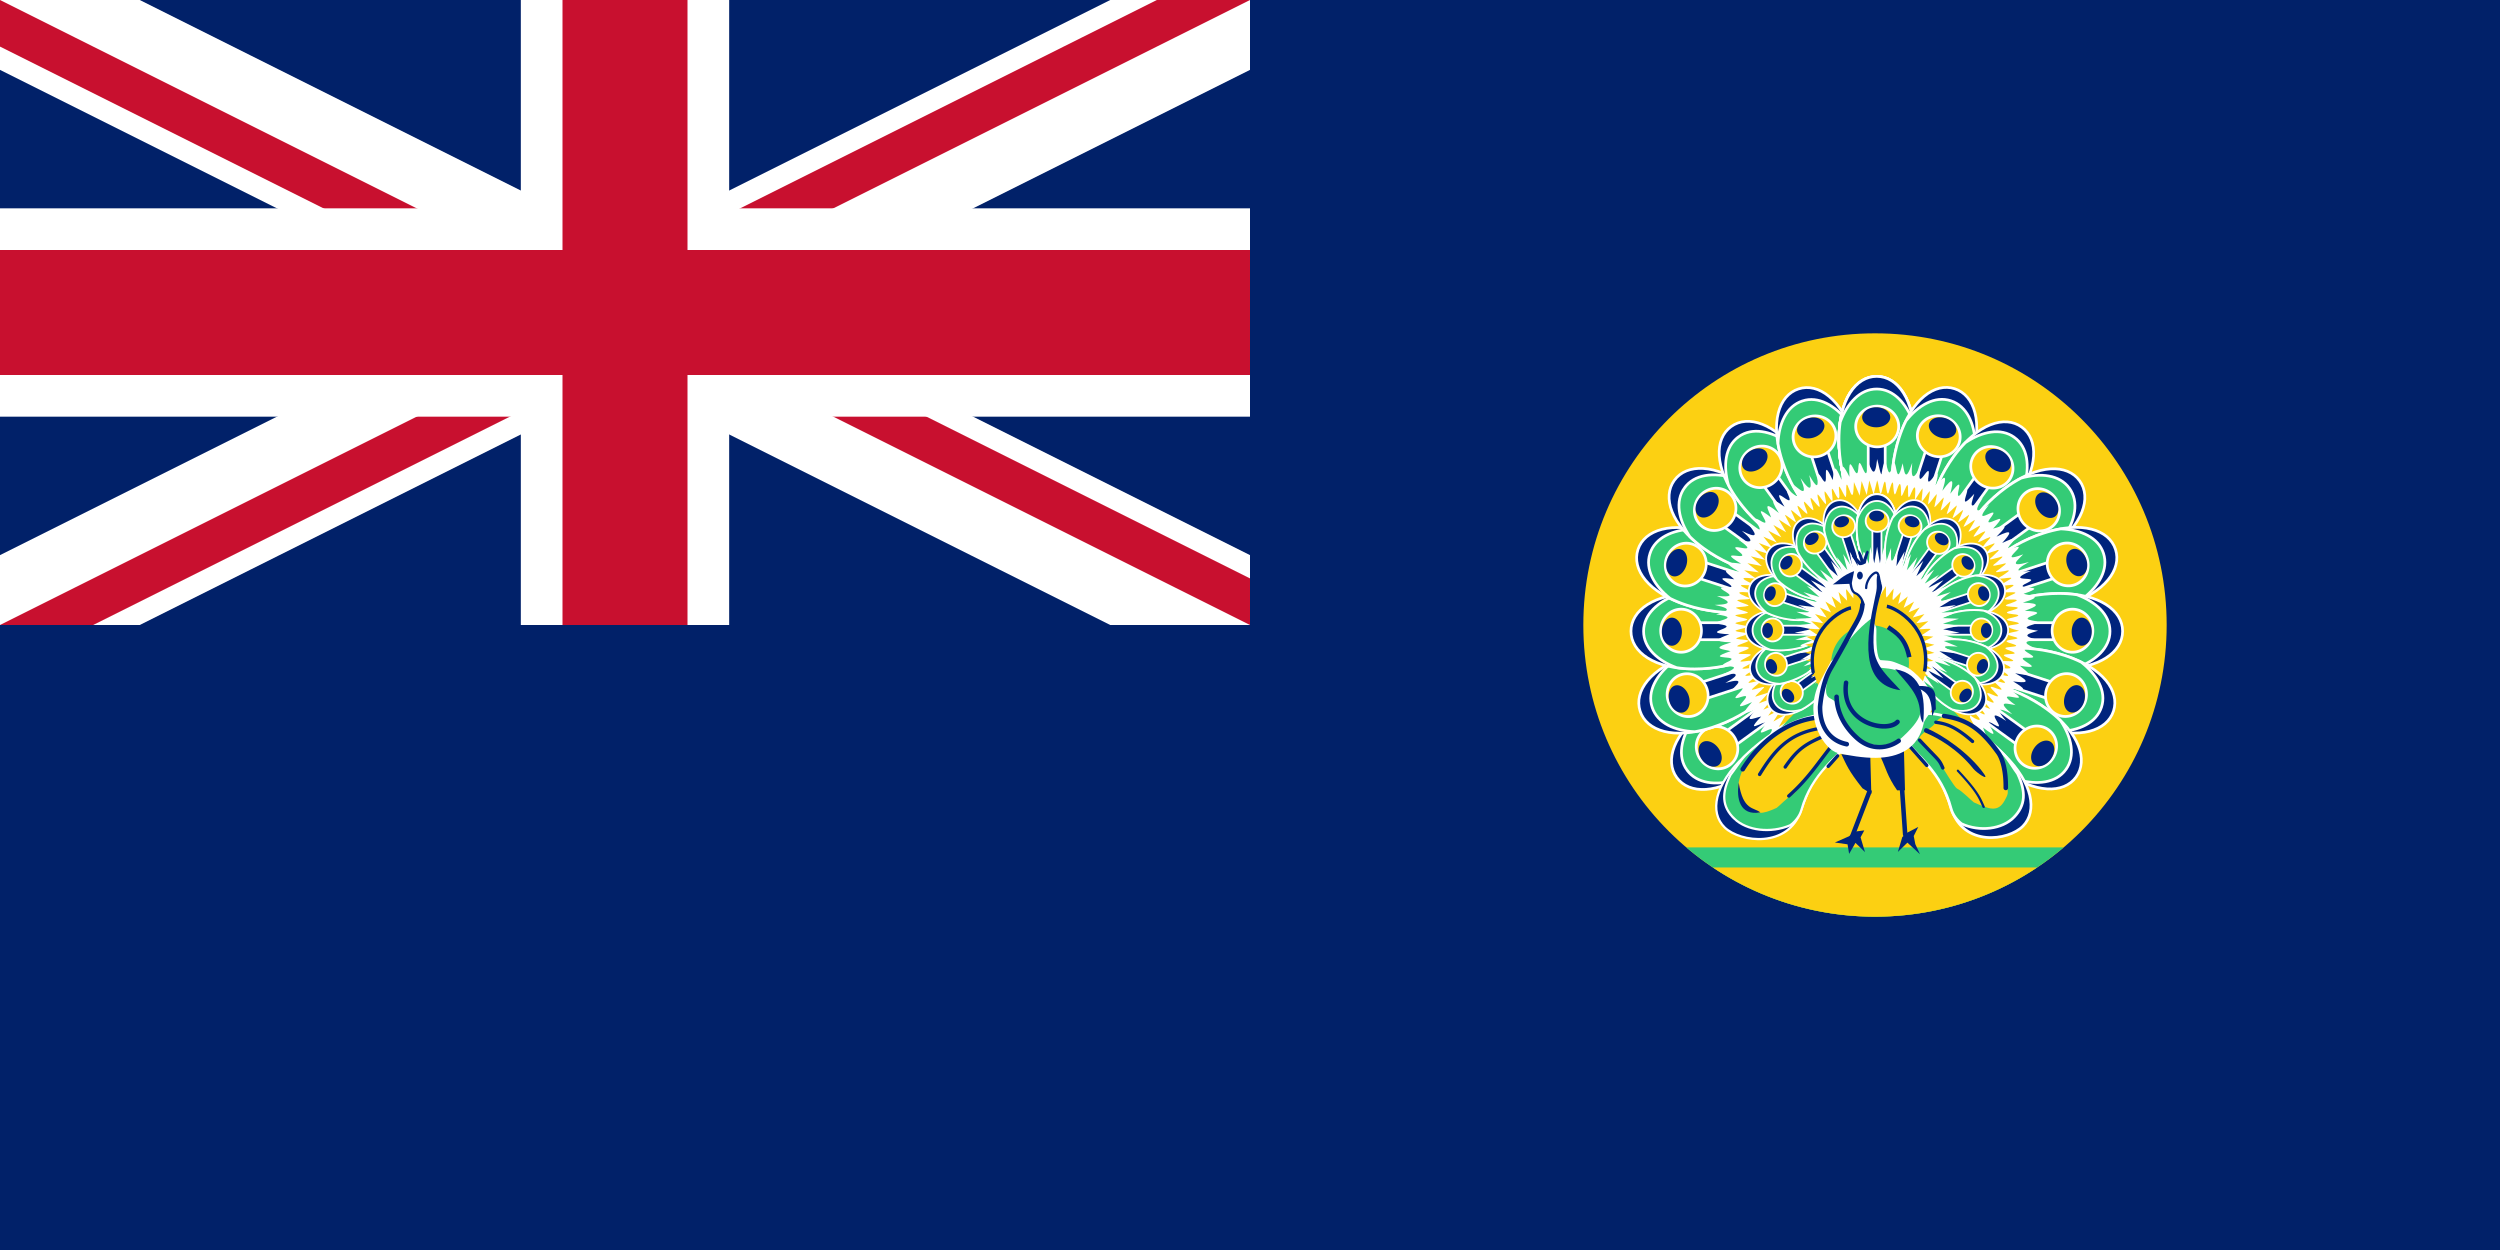 <?xml version="1.0" encoding="UTF-8"?>
<svg version="1.1" viewBox="0 0 1200 600" xmlns="http://www.w3.org/2000/svg" xmlns:cc="http://creativecommons.org/ns#" xmlns:dc="http://purl.org/dc/elements/1.1/" xmlns:rdf="http://www.w3.org/1999/02/22-rdf-syntax-ns#" xmlns:xlink="http://www.w3.org/1999/xlink">
<clipPath id="c">
<path d="M0,0V150H700V300H600zM0,300V350H300V0H600z"/>
</clipPath>
<rect width="1200" height="600" fill="#012169"/>
<path d="M0,0 600,300M600,0 0,300" fill="none" stroke="#fff" stroke-width="60"/>
<path d="M0,0 600,300M600,0 0,300" clip-path="url(#c)" fill="#c8102f" stroke="#c8102f" stroke-width="40"/>
<path d="M0,150H700M300,0V350" fill="none" stroke="#fff" stroke-width="100"/>
<path d="M0,150H700M300,0V350" fill="#c8102f" stroke="#c8102f" stroke-width="60"/>
<path d="M0,300H600V0H1200V600H0z" fill="#012169"/>
<circle cx="900" cy="300" r="140" fill="#fcd012" style="paint-order:stroke fill markers"/>
<path d="m990.59 406.74a140 140 0 0 1-181.19 0" fill="#34cb76" style="paint-order:stroke fill markers"/>
<path d="m977.83 416.37a140 140 0 0 1-155.67 0" fill="#fcd012" style="paint-order:stroke fill markers"/>
<g transform="matrix(2.187 0 0 2.187 -265.25 -868.35)" stroke-width=".6">
<g transform="rotate(-36 536.78 535.17)">
<path d="m493.1 525.3c8.755 0 17.852 3.71 17.852 8.287s-9.097 8.287-17.852 8.287-13.852-3.71-13.852-8.287 5.097-8.287 13.852-8.287z" fill="#00247d" stroke="#fff" stroke-width=".6"/>
<path d="m482.02 533.59c0 3.688 3.141 6.484 7.25 8 1.226 0.185 2.542 0.281 3.969 0.281 8.755 0 17.875-3.704 17.875-8.281s-9.12-8.281-17.875-8.281c-1.427 0-2.742 0.096-3.969 0.281-4.109 1.516-7.25 4.312-7.25 8z" fill="#34cb76" stroke="#fff" stroke-width=".6"/>
<rect transform="rotate(-90)" x="-535.45" y="493.62" width="3.725" height="17.909" fill="#00247d" stroke="#fff" stroke-dashoffset="2.2" stroke-linecap="round" stroke-linejoin="round" stroke-width=".6"/>
<path transform="matrix(0 -1.054 1 0 -1.245 1095.2)" d="m537.42 491.49a4.477 4.477 0 1 1-8.954 0 4.477 4.477 0 1 1 8.954 0z" fill="#fcd012" stroke="#fff" stroke-width=".584"/>
<path transform="matrix(0 -1.303 1.398 0 -195.44 1228.1)" d="m535.29 489.03a2.363 1.575 0 1 1-4.726 0 2.363 1.575 0 1 1 4.726 0z" fill="#00247d"/>
</g>
<g transform="rotate(-18 541.94 537.02)">
<path d="m493.1 525.3c8.755 0 17.852 3.71 17.852 8.287s-9.097 8.287-17.852 8.287-13.852-3.71-13.852-8.287 5.097-8.287 13.852-8.287z" fill="#00247d" stroke="#fff" stroke-width=".6"/>
<path d="m482.02 533.59c0 3.688 3.141 6.484 7.25 8 1.226 0.185 2.542 0.281 3.969 0.281 8.755 0 17.875-3.704 17.875-8.281s-9.12-8.281-17.875-8.281c-1.427 0-2.742 0.096-3.969 0.281-4.109 1.516-7.25 4.312-7.25 8z" fill="#34cb76" stroke="#fff" stroke-width=".6"/>
<rect transform="rotate(-90)" x="-535.45" y="493.62" width="3.725" height="17.909" fill="#00247d" stroke="#fff" stroke-dashoffset="2.2" stroke-linecap="round" stroke-linejoin="round" stroke-width=".6"/>
<path transform="matrix(0 -1.054 1 0 -1.245 1095.2)" d="m537.42 491.49a4.477 4.477 0 1 1-8.954 0 4.477 4.477 0 1 1 8.954 0z" fill="#fcd012" stroke="#fff" stroke-width=".584"/>
<path transform="matrix(0 -1.303 1.398 0 -195.44 1228.1)" d="m535.29 489.03a2.363 1.575 0 1 1-4.726 0 2.363 1.575 0 1 1 4.726 0z" fill="#00247d"/>
</g>
<g transform="translate(-3.8915e-5 2)">
<path d="m493.1 525.3c8.755 0 17.852 3.71 17.852 8.287s-9.097 8.287-17.852 8.287-13.852-3.71-13.852-8.287 5.097-8.287 13.852-8.287z" fill="#00247d" stroke="#fff" stroke-width=".6"/>
<path d="m482.02 533.59c0 3.688 3.141 6.484 7.25 8 1.226 0.185 2.542 0.281 3.969 0.281 8.755 0 17.875-3.704 17.875-8.281s-9.12-8.281-17.875-8.281c-1.427 0-2.742 0.096-3.969 0.281-4.109 1.516-7.25 4.312-7.25 8z" fill="#34cb76" stroke="#fff" stroke-width=".6"/>
<rect transform="rotate(-90)" x="-535.45" y="493.62" width="3.725" height="17.909" fill="#00247d" stroke="#fff" stroke-dashoffset="2.2" stroke-linecap="round" stroke-linejoin="round" stroke-width=".6"/>
<path transform="matrix(0 -1.054 1 0 -1.245 1095.2)" d="m537.42 491.49a4.477 4.477 0 1 1-8.954 0 4.477 4.477 0 1 1 8.954 0z" fill="#fcd012" stroke="#fff" stroke-width=".584"/>
<path transform="matrix(0 -1.303 1.398 0 -195.44 1228.1)" d="m535.29 489.03a2.363 1.575 0 1 1-4.726 0 2.363 1.575 0 1 1 4.726 0z" fill="#00247d"/>
</g>
<g transform="rotate(18 530.24 530.47)">
<path d="m493.1 525.3c8.755 0 17.852 3.71 17.852 8.287s-9.097 8.287-17.852 8.287-13.852-3.71-13.852-8.287 5.097-8.287 13.852-8.287z" fill="#00247d" stroke="#fff" stroke-width=".6"/>
<path d="m482.02 533.59c0 3.688 3.141 6.484 7.25 8 1.226 0.185 2.542 0.281 3.969 0.281 8.755 0 17.875-3.704 17.875-8.281s-9.12-8.281-17.875-8.281c-1.427 0-2.742 0.096-3.969 0.281-4.109 1.516-7.25 4.312-7.25 8z" fill="#34cb76" stroke="#fff" stroke-width=".6"/>
<rect transform="rotate(-90)" x="-535.45" y="493.62" width="3.725" height="17.909" fill="#00247d" stroke="#fff" stroke-dashoffset="2.2" stroke-linecap="round" stroke-linejoin="round" stroke-width=".6"/>
<path transform="matrix(0 -1.054 1 0 -1.245 1095.2)" d="m537.42 491.49a4.477 4.477 0 1 1-8.954 0 4.477 4.477 0 1 1 8.954 0z" fill="#fcd012" stroke="#fff" stroke-width=".584"/>
<path transform="matrix(0 -1.303 1.398 0 -195.44 1228.1)" d="m535.29 489.03a2.363 1.575 0 1 1-4.726 0 2.363 1.575 0 1 1 4.726 0z" fill="#00247d"/>
</g>
<g transform="rotate(36 531.89 532.68)">
<path d="m493.1 525.3c8.755 0 17.852 3.71 17.852 8.287s-9.097 8.287-17.852 8.287-13.852-3.71-13.852-8.287 5.097-8.287 13.852-8.287z" fill="#00247d" stroke="#fff" stroke-width=".6"/>
<path d="m482.02 533.59c0 3.688 3.141 6.484 7.25 8 1.226 0.185 2.542 0.281 3.969 0.281 8.755 0 17.875-3.704 17.875-8.281s-9.12-8.281-17.875-8.281c-1.427 0-2.742 0.096-3.969 0.281-4.109 1.516-7.25 4.312-7.25 8z" fill="#34cb76" stroke="#fff" stroke-width=".6"/>
<rect transform="rotate(-90)" x="-535.45" y="493.62" width="3.725" height="17.909" fill="#00247d" stroke="#fff" stroke-dashoffset="2.2" stroke-linecap="round" stroke-linejoin="round" stroke-width=".6"/>
<path transform="matrix(0 -1.054 1 0 -1.245 1095.2)" d="m537.42 491.49a4.477 4.477 0 1 1-8.954 0 4.477 4.477 0 1 1 8.954 0z" fill="#fcd012" stroke="#fff" stroke-width=".584"/>
<path transform="matrix(0 -1.303 1.398 0 -195.44 1228.1)" d="m535.29 489.03a2.363 1.575 0 1 1-4.726 0 2.363 1.575 0 1 1 4.726 0z" fill="#00247d"/>
</g>
<g transform="rotate(54 532.34 533.7)">
<path d="m493.1 525.3c8.755 0 17.852 3.71 17.852 8.287s-9.097 8.287-17.852 8.287-13.852-3.71-13.852-8.287 5.097-8.287 13.852-8.287z" fill="#00247d" stroke="#fff" stroke-width=".6"/>
<path d="m482.02 533.59c0 3.688 3.141 6.484 7.25 8 1.226 0.185 2.542 0.281 3.969 0.281 8.755 0 17.875-3.704 17.875-8.281s-9.12-8.281-17.875-8.281c-1.427 0-2.742 0.096-3.969 0.281-4.109 1.516-7.25 4.312-7.25 8z" fill="#34cb76" stroke="#fff" stroke-width=".6"/>
<rect transform="rotate(-90)" x="-535.45" y="493.62" width="3.725" height="17.909" fill="#00247d" stroke="#fff" stroke-dashoffset="2.2" stroke-linecap="round" stroke-linejoin="round" stroke-width=".6"/>
<path transform="matrix(0 -1.054 1 0 -1.245 1095.2)" d="m537.42 491.49a4.477 4.477 0 1 1-8.954 0 4.477 4.477 0 1 1 8.954 0z" fill="#fcd012" stroke="#fff" stroke-width=".584"/>
<path transform="matrix(0 -1.303 1.398 0 -195.44 1228.1)" d="m535.29 489.03a2.363 1.575 0 1 1-4.726 0 2.363 1.575 0 1 1 4.726 0z" fill="#00247d"/>
</g>
<g transform="rotate(72 532.86 533.31)">
<path d="m493.1 525.3c8.755 0 17.852 3.71 17.852 8.287s-9.097 8.287-17.852 8.287-13.852-3.71-13.852-8.287 5.097-8.287 13.852-8.287z" fill="#00247d" stroke="#fff" stroke-width=".6"/>
<path d="m482.02 533.59c0 3.688 3.141 6.484 7.25 8 1.226 0.185 2.542 0.281 3.969 0.281 8.755 0 17.875-3.704 17.875-8.281s-9.12-8.281-17.875-8.281c-1.427 0-2.742 0.096-3.969 0.281-4.109 1.516-7.25 4.312-7.25 8z" fill="#34cb76" stroke="#fff" stroke-width=".6"/>
<rect transform="rotate(-90)" x="-535.45" y="493.62" width="3.725" height="17.909" fill="#00247d" stroke="#fff" stroke-dashoffset="2.2" stroke-linecap="round" stroke-linejoin="round" stroke-width=".6"/>
<path transform="matrix(0 -1.054 1 0 -1.245 1095.2)" d="m537.42 491.49a4.477 4.477 0 1 1-8.954 0 4.477 4.477 0 1 1 8.954 0z" fill="#fcd012" stroke="#fff" stroke-width=".584"/>
<path transform="matrix(0 -1.303 1.398 0 -195.44 1228.1)" d="m535.29 489.03a2.363 1.575 0 1 1-4.726 0 2.363 1.575 0 1 1 4.726 0z" fill="#00247d"/>
</g>
<g stroke-width=".6">
<path d="m541.46 493.51c0 8.755-3.71 17.852-8.287 17.852s-8.287-9.097-8.287-17.852 3.71-13.852 8.287-13.852 8.287 5.097 8.287 13.852z" fill="#00247d" stroke="#fff" stroke-width=".6"/>
<path d="m533.18 482.43c-3.688 0-6.484 3.141-8 7.25-0.185 1.226-0.281 2.542-0.281 3.969 0 8.755 3.704 17.875 8.281 17.875s8.281-9.12 8.281-17.875c0-1.427-0.096-2.742-0.281-3.969-1.516-4.109-4.312-7.25-8-7.25z" fill="#34cb76" stroke="#fff" stroke-width=".6"/>
<rect x="531.31" y="494.03" width="3.725" height="17.909" fill="#00247d" stroke="#fff" stroke-dashoffset="2.2" stroke-linecap="round" stroke-linejoin="round" stroke-width=".6"/>
<path transform="matrix(1.054 0 0 1 -28.43 -.834)" d="m537.42 491.49a4.477 4.477 0 1 1-8.954 0 4.477 4.477 0 1 1 8.954 0z" fill="#fcd012" stroke="#fff" stroke-width=".584"/>
<path transform="matrix(1.303 0 0 1.398 -161.31 -195.02)" d="m535.29 489.03a2.363 1.575 0 1 1-4.726 0 2.363 1.575 0 1 1 4.726 0z" fill="#00247d"/>
</g>
<path d="m524.89 493.51c0 8.755 3.71 17.852 8.287 17.852s8.287-9.097 8.287-17.852-3.71-13.852-8.287-13.852-8.287 5.097-8.287 13.852z" fill="#00247d" stroke="#fff" stroke-width=".6"/>
<path d="m533.18 482.43c3.688 0 6.484 3.141 8 7.25 0.185 1.226 0.281 2.542 0.281 3.969 0 8.755-3.704 17.875-8.281 17.875s-8.281-9.12-8.281-17.875c0-1.427 0.096-2.742 0.281-3.969 1.516-4.109 4.312-7.25 8-7.25z" fill="#34cb76" stroke="#fff" stroke-width=".6"/>
<rect transform="scale(-1,1)" x="-535.04" y="494.03" width="3.725" height="17.909" fill="#00247d" stroke="#fff" stroke-dashoffset="2.2" stroke-linecap="round" stroke-linejoin="round" stroke-width=".6"/>
<path transform="matrix(-1.054 0 0 1 1094.8 -.834)" d="m537.42 491.49a4.477 4.477 0 1 1-8.954 0 4.477 4.477 0 1 1 8.954 0z" fill="#fcd012" stroke="#fff" stroke-width=".584"/>
<path transform="matrix(-1.303 0 0 1.398 1227.7 -195.02)" d="m535.29 489.03a2.363 1.575 0 1 1-4.726 0 2.363 1.575 0 1 1 4.726 0z" fill="#00247d"/>
<g transform="rotate(90 533.18 533.59)">
<path d="m493.1 525.3c8.755 0 17.852 3.71 17.852 8.287s-9.097 8.287-17.852 8.287-13.852-3.71-13.852-8.287 5.097-8.287 13.852-8.287z" fill="#00247d" stroke="#fff" stroke-width=".6"/>
<path d="m482.02 533.59c0 3.688 3.141 6.484 7.25 8 1.226 0.185 2.542 0.281 3.969 0.281 8.755 0 17.875-3.704 17.875-8.281s-9.12-8.281-17.875-8.281c-1.427 0-2.742 0.096-3.969 0.281-4.109 1.516-7.25 4.312-7.25 8z" fill="#34cb76" stroke="#fff" stroke-width=".6"/>
<rect transform="rotate(-90)" x="-535.45" y="493.62" width="3.725" height="17.909" fill="#00247d" stroke="#fff" stroke-dashoffset="2.2" stroke-linecap="round" stroke-linejoin="round" stroke-width=".6"/>
<path transform="matrix(0 -1.054 1 0 -1.245 1095.2)" d="m537.42 491.49a4.477 4.477 0 1 1-8.954 0 4.477 4.477 0 1 1 8.954 0z" fill="#fcd012" stroke="#fff" stroke-width=".584"/>
<path transform="matrix(0 -1.303 1.398 0 -195.44 1228.1)" d="m535.29 489.03a2.363 1.575 0 1 1-4.726 0 2.363 1.575 0 1 1 4.726 0z" fill="#00247d"/>
</g>
<g transform="matrix(-.309 .951 .951 .309 190.95 -138.27)">
<path d="m493.1 525.3c8.755 0 17.852 3.71 17.852 8.287s-9.097 8.287-17.852 8.287-13.852-3.71-13.852-8.287 5.097-8.287 13.852-8.287z" fill="#00247d" stroke="#fff" stroke-width=".6"/>
<path d="m482.02 533.59c0 3.688 3.141 6.484 7.25 8 1.226 0.185 2.542 0.281 3.969 0.281 8.755 0 17.875-3.704 17.875-8.281s-9.12-8.281-17.875-8.281c-1.427 0-2.742 0.096-3.969 0.281-4.109 1.516-7.25 4.312-7.25 8z" fill="#34cb76" stroke="#fff" stroke-width=".6"/>
<rect transform="rotate(-90)" x="-535.45" y="493.62" width="3.725" height="17.909" fill="#00247d" stroke="#fff" stroke-dashoffset="2.2" stroke-linecap="round" stroke-linejoin="round" stroke-width=".6"/>
<path transform="matrix(0 -1.054 1 0 -1.245 1095.2)" d="m537.42 491.49a4.477 4.477 0 1 1-8.954 0 4.477 4.477 0 1 1 8.954 0z" fill="#fcd012" stroke="#fff" stroke-width=".584"/>
<path transform="matrix(0 -1.303 1.398 0 -195.44 1228.1)" d="m535.29 489.03a2.363 1.575 0 1 1-4.726 0 2.363 1.575 0 1 1 4.726 0z" fill="#00247d"/>
</g>
<g transform="matrix(-.588 .809 .809 .588 415.14 -210.67)">
<path d="m493.1 525.3c8.755 0 17.852 3.71 17.852 8.287s-9.097 8.287-17.852 8.287-13.852-3.71-13.852-8.287 5.097-8.287 13.852-8.287z" fill="#00247d" stroke="#fff" stroke-width=".6"/>
<path d="m482.02 533.59c0 3.688 3.141 6.484 7.25 8 1.226 0.185 2.542 0.281 3.969 0.281 8.755 0 17.875-3.704 17.875-8.281s-9.12-8.281-17.875-8.281c-1.427 0-2.742 0.096-3.969 0.281-4.109 1.516-7.25 4.312-7.25 8z" fill="#34cb76" stroke="#fff" stroke-width=".6"/>
<rect transform="rotate(-90)" x="-535.45" y="493.62" width="3.725" height="17.909" fill="#00247d" stroke="#fff" stroke-dashoffset="2.2" stroke-linecap="round" stroke-linejoin="round" stroke-width=".6"/>
<path transform="matrix(0 -1.054 1 0 -1.245 1095.2)" d="m537.42 491.49a4.477 4.477 0 1 1-8.954 0 4.477 4.477 0 1 1 8.954 0z" fill="#fcd012" stroke="#fff" stroke-width=".584"/>
<path transform="matrix(0 -1.303 1.398 0 -195.44 1228.1)" d="m535.29 489.03a2.363 1.575 0 1 1-4.726 0 2.363 1.575 0 1 1 4.726 0z" fill="#00247d"/>
</g>
<g transform="matrix(-.809 .588 .588 .809 651.67 -210.91)">
<path d="m493.1 525.3c8.755 0 17.852 3.71 17.852 8.287s-9.097 8.287-17.852 8.287-13.852-3.71-13.852-8.287 5.097-8.287 13.852-8.287z" fill="#00247d" stroke="#fff" stroke-width=".6"/>
<path d="m482.02 533.59c0 3.688 3.141 6.484 7.25 8 1.226 0.185 2.542 0.281 3.969 0.281 8.755 0 17.875-3.704 17.875-8.281s-9.12-8.281-17.875-8.281c-1.427 0-2.742 0.096-3.969 0.281-4.109 1.516-7.25 4.312-7.25 8z" fill="#34cb76" stroke="#fff" stroke-width=".6"/>
<rect transform="rotate(-90)" x="-535.45" y="493.62" width="3.725" height="17.909" fill="#00247d" stroke="#fff" stroke-dashoffset="2.2" stroke-linecap="round" stroke-linejoin="round" stroke-width=".6"/>
<path transform="matrix(0 -1.054 1 0 -1.245 1095.2)" d="m537.42 491.49a4.477 4.477 0 1 1-8.954 0 4.477 4.477 0 1 1 8.954 0z" fill="#fcd012" stroke="#fff" stroke-width=".584"/>
<path transform="matrix(0 -1.303 1.398 0 -195.44 1228.1)" d="m535.29 489.03a2.363 1.575 0 1 1-4.726 0 2.363 1.575 0 1 1 4.726 0z" fill="#00247d"/>
</g>
<g transform="matrix(-.951 .309 .309 .951 876.48 -137.89)">
<path d="m493.1 525.3c8.755 0 17.852 3.71 17.852 8.287s-9.097 8.287-17.852 8.287-13.852-3.71-13.852-8.287 5.097-8.287 13.852-8.287z" fill="#00247d" stroke="#fff" stroke-width=".6"/>
<path d="m482.02 533.59c0 3.688 3.141 6.484 7.25 8 1.226 0.185 2.542 0.281 3.969 0.281 8.755 0 17.875-3.704 17.875-8.281s-9.12-8.281-17.875-8.281c-1.427 0-2.742 0.096-3.969 0.281-4.109 1.516-7.25 4.312-7.25 8z" fill="#34cb76" stroke="#fff" stroke-width=".6"/>
<rect transform="rotate(-90)" x="-535.45" y="493.62" width="3.725" height="17.909" fill="#00247d" stroke="#fff" stroke-dashoffset="2.2" stroke-linecap="round" stroke-linejoin="round" stroke-width=".6"/>
<path transform="matrix(0 -1.054 1 0 -1.245 1095.2)" d="m537.42 491.49a4.477 4.477 0 1 1-8.954 0 4.477 4.477 0 1 1 8.954 0z" fill="#fcd012" stroke="#fff" stroke-width=".584"/>
<path transform="matrix(0 -1.303 1.398 0 -195.44 1228.1)" d="m535.29 489.03a2.363 1.575 0 1 1-4.726 0 2.363 1.575 0 1 1 4.726 0z" fill="#00247d"/>
</g>
<g transform="matrix(-1 0 0 1 1066.4 2)">
<path d="m493.1 525.3c8.755 0 17.852 3.71 17.852 8.287s-9.097 8.287-17.852 8.287-13.852-3.71-13.852-8.287 5.097-8.287 13.852-8.287z" fill="#00247d" stroke="#fff" stroke-width=".6"/>
<path d="m482.02 533.59c0 3.688 3.141 6.484 7.25 8 1.226 0.185 2.542 0.281 3.969 0.281 8.755 0 17.875-3.704 17.875-8.281s-9.12-8.281-17.875-8.281c-1.427 0-2.742 0.096-3.969 0.281-4.109 1.516-7.25 4.312-7.25 8z" fill="#34cb76" stroke="#fff" stroke-width=".6"/>
<rect transform="rotate(-90)" x="-535.45" y="493.62" width="3.725" height="17.909" fill="#00247d" stroke="#fff" stroke-dashoffset="2.2" stroke-linecap="round" stroke-linejoin="round" stroke-width=".6"/>
<path transform="matrix(0 -1.054 1 0 -1.245 1095.2)" d="m537.42 491.49a4.477 4.477 0 1 1-8.954 0 4.477 4.477 0 1 1 8.954 0z" fill="#fcd012" stroke="#fff" stroke-width=".584"/>
<path transform="matrix(0 -1.303 1.398 0 -195.44 1228.1)" d="m535.29 489.03a2.363 1.575 0 1 1-4.726 0 2.363 1.575 0 1 1 4.726 0z" fill="#00247d"/>
</g>
<g transform="matrix(-.951 -.309 -.309 .951 1205.8 193.75)">
<path d="m493.1 525.3c8.755 0 17.852 3.71 17.852 8.287s-9.097 8.287-17.852 8.287-13.852-3.71-13.852-8.287 5.097-8.287 13.852-8.287z" fill="#00247d" stroke="#fff" stroke-width=".6"/>
<path d="m482.02 533.59c0 3.688 3.141 6.484 7.25 8 1.226 0.185 2.542 0.281 3.969 0.281 8.755 0 17.875-3.704 17.875-8.281s-9.12-8.281-17.875-8.281c-1.427 0-2.742 0.096-3.969 0.281-4.109 1.516-7.25 4.312-7.25 8z" fill="#34cb76" stroke="#fff" stroke-width=".6"/>
<rect transform="rotate(-90)" x="-535.45" y="493.62" width="3.725" height="17.909" fill="#00247d" stroke="#fff" stroke-dashoffset="2.2" stroke-linecap="round" stroke-linejoin="round" stroke-width=".6"/>
<path transform="matrix(0 -1.054 1 0 -1.245 1095.2)" d="m537.42 491.49a4.477 4.477 0 1 1-8.954 0 4.477 4.477 0 1 1 8.954 0z" fill="#fcd012" stroke="#fff" stroke-width=".584"/>
<path transform="matrix(0 -1.303 1.398 0 -195.44 1228.1)" d="m535.29 489.03a2.363 1.575 0 1 1-4.726 0 2.363 1.575 0 1 1 4.726 0z" fill="#00247d"/>
</g>
<g transform="matrix(-.809 -.588 -.588 .809 1278.4 417.72)">
<path d="m493.1 525.3c8.755 0 17.852 3.71 17.852 8.287s-9.097 8.287-17.852 8.287-13.852-3.71-13.852-8.287 5.097-8.287 13.852-8.287z" fill="#00247d" stroke="#fff" stroke-width=".6"/>
<path d="m482.02 533.59c0 3.688 3.141 6.484 7.25 8 1.226 0.185 2.542 0.281 3.969 0.281 8.755 0 17.875-3.704 17.875-8.281s-9.12-8.281-17.875-8.281c-1.427 0-2.742 0.096-3.969 0.281-4.109 1.516-7.25 4.312-7.25 8z" fill="#34cb76" stroke="#fff" stroke-width=".6"/>
<rect transform="rotate(-90)" x="-535.45" y="493.62" width="3.725" height="17.909" fill="#00247d" stroke="#fff" stroke-dashoffset="2.2" stroke-linecap="round" stroke-linejoin="round" stroke-width=".6"/>
<path transform="matrix(0 -1.054 1 0 -1.245 1095.2)" d="m537.42 491.49a4.477 4.477 0 1 1-8.954 0 4.477 4.477 0 1 1 8.954 0z" fill="#fcd012" stroke="#fff" stroke-width=".584"/>
<path transform="matrix(0 -1.303 1.398 0 -195.44 1228.1)" d="m535.29 489.03a2.363 1.575 0 1 1-4.726 0 2.363 1.575 0 1 1 4.726 0z" fill="#00247d"/>
</g>
</g>
<path d="m901.03 220.35c-1.145 11.139-3.027 4.05-4.498 1.197-0.335 15.304-4.086-6.738-4.562 3.552-0.648 8.185-5.097-11.577-4.223 3.798-2.531-5.06-4.579-8.51-3.806 1.433-4.27-10.449-3.599-3.197-4.262 0.11-6.363-14.031-0.509 7.413-5.544-1.441-4.372-6.894 1.822 12.408-5.691-0.95 1.206 5.602 1.447 9.555-4.189 1.46 4.161 10.383-0.737 5.015-3.372 3.148 6.789 13.736-6.768-4.025-2.38 5.27 3.303 7.571-9.949-7.857-1.94 5.321-4.625-3.313-8.027-5.371-2.698 3.008-8.724-7.121-4.74-1.085-3.735 2.126-12.172-9.374 3.146 6.849-5.52 1.346-7.226-4.114 7.406 10.159-5.509 1.827 3.607 4.288 5.788 7.747-3.008 3.245 8.556 7.27 1.607 4.748-1.553 4.307 12.522 8.87-7.806-0.32 0.386 5.818 6.435 5.14-12.434-2.264 0.781 5.645-5.704-0.806-9.53-0.984-0.981 3.916-11.034-2.309-4.668 1.182-2.307 3.586-15.154-2.578 5.958 4.657-4.258 3.801-8.214-0.291 11.239 5.496-4.032 4.192 5.432 2.13 8.637 4.105-1.091 4.28 10.955 2.346 3.661 3.402 0.69 4.548 15.18 2.021-7.158 3.403 3.019 4.947 8.113 1.487-12.014 3.812 3.36 4.624-5.652 2.001-8.781 3.591 0.928 3.858-10.802 3.176-3.546 3.24-0.352 4.234-14.574 4.851 7.426 1.311-1.968 5.4-7.392 3.658 12.507-0.419-1.601 5.597 5.81-0.639 9.584-0.403 1.05 4.25 10.828-3.019 4.807 1.357 2.698 3.755 14.343-5.317-4.67 6.301 5.037 2.915 7.925-2.494-8.933 8.985 5.077 2.514-4.01 4.436-6.025 7.337 2.706 2.984-8.066 7.861-1.63 4.569 1.689 3.947-10.635 11.173 7.093-2.374 0.772 5.631-4.864 6.756 10.807-6.232 1.172 5.718 4.745-3.215 8.337-4.933 2.929 3.298 8.146-7.696 4.885-1.116 4.121 1.99 10.203-11.404-1.123 7.886 5.819 0.287 5.443-6.609-2.645 12.506 4.415-9e-3 -3.127-9.858 6.464-6.998 12.932-7.262h61.713c-2.363 6.179 10.19 14.63 3.522 4.138 1.15-1.054 9.025 7.244 2.696-3.398 4.923 3.68 7.81 5.133 2.668-2.995 8.685 7.15 4.76 1.199 3.738-2.062 12.251 9.379-3.101-6.881 5.503-1.382 7.239 4.208-7.293-10.141 5.605-1.818-3.973-4.577-5.662-7.638 2.926-3.215-8.547-7.24-1.62-4.776 1.558-4.38-12.451-8.88 7.867 0.328-0.409-5.793-6.373-5.054 12.442 2.293-0.763-5.597 5.718 0.731 9.627 0.914 0.981-3.916 11.025 2.22 4.675-1.226 2.307-3.586 15.154 2.564-5.957-4.624 4.257-3.837 8.216 0.228-11.239-5.513 4.033-4.224-5.423-2.14-8.647-4.099 1.091-4.211-10.955-2.346-3.661-3.402-0.69-4.549-15.18-2.021 7.158-3.403-3.02-4.947-8.113-1.487 12.014-3.812-3.36-4.624 5.662-1.991 8.771-3.598-0.928-3.926 10.802-3.176 3.546-3.24 0.352-4.234 14.574-4.89-7.426-1.226 1.968-5.332 7.393-3.657-12.5 0.431 1.572-5.643-5.759 0.655-9.545 0.45-0.953-4.273-10.788 3.054-4.954-1.238-2.766-3.687-14.344 5.349 4.659-6.381-5.034-2.975-7.762 2.435 8.861-9.015-5.061-2.464 3.91-4.345 6.073-7.374-2.724-3.042 8.027-7.874 1.681-4.538-1.627-3.883 10.596-11.148-7.235 2.296-0.792-5.668 4.919-6.689-10.883 6.257-1.214-5.676-4.776 3.196-8.326 4.825-2.929-3.366-8.083 7.815-4.829 1.131-4.116-1.985-10.223 11.451 1.194-7.764-5.772-0.242-5.829 5.971 3.539-12.109-5.735 0.21 1.528-5.862 1.908-9.297-3.789-1.401 3.378-10.706-0.637-4.875-3.272-2.708 4.108-14.791-5.23 5.412-3.337-4.663 1.141-8.23-6.659 10.689-3.733-4.406-2.677 4.992-5.074 8.226-4.15-1.621-3.534 10.679-3.79 3.343-4.589 0.173-3.662 14.869-2.555-7.411-5.244 2.504-2.406 7.88-2.449-12.364-4.918 2.838-0.655-0.373-1.428-5.286-2.065-7.36zm38.211 138.63c-0.949 7.144 4.459 10.137 0 0zm-74.644 7.793c-0.973 1.765 0.378 1.442 0 0z" fill="#fff"/>
<path d="m901.04 230.53c-0.572 2.287-1.144 4.575-1.716 6.862-0.682-2.266-1.364-4.531-2.046-6.796-0.418 2.332-0.836 4.663-1.254 6.994-0.814-2.221-1.627-4.443-2.441-6.664-0.308 2.331-0.616 4.663-0.924 6.994-0.924-2.177-1.848-4.355-2.771-6.532-0.239 3.945-0.138 9.664-2.321 3.425-2.37-6.764-0.668 4.495-1.81 3.712-1.015-1.223-3.476-7.517-3.061-3.722 0.505 4.397 0.265 6.37-1.986 1.809-3.176-6.649 0.135 5.705-1.635 3.628-0.966-0.919-3.607-6.031-3.283-3.716-0.09 1.358 1.591 6.823 0.133 5.007-1.025-0.884-3.942-5.835-3.501-3.566-0.013 1.362 1.978 6.719 0.415 4.995-1.081-0.826-4.283-5.594-3.719-3.359 0.07 1.371 2.351 6.609 0.706 4.983-1.117-0.765-4.575-5.356-3.876-3.154 0.149 1.355 2.731 6.459 0.998 4.913-1.162-0.708-4.847-5.113-4.05-2.95 0.233 1.33 2.71 5.771 1.531 5.144-1.423-0.988-4.136-3.666-4.811-3.674 0.645 1.782 2.495 5.059 2.384 5.905-1.603-1.022-4.452-3.501-5.268-3.605 1.021 2.001 2.042 4.001 3.063 6.002-2.002-1.276-4.003-2.551-6.005-3.827 1.188 2.046 2.376 4.091 3.563 6.137-2.046-1.166-4.091-2.332-6.136-3.497 1.276 1.98 2.551 3.959 3.827 5.939-2.111-1.078-4.223-2.155-6.335-3.233 1.386 1.914 2.771 3.827 4.157 5.741-2.155-0.946-4.311-1.891-6.466-2.837 1.474 1.848 2.947 3.695 4.421 5.543-2.199-0.836-4.399-1.672-6.598-2.507 1.584 1.76 3.167 3.519 4.751 5.279-2.265-0.704-4.531-1.408-6.796-2.111 1.694 1.649 3.387 3.299 5.081 4.949-2.288-0.572-4.575-1.144-6.862-1.716 1.76 1.562 3.519 3.123 5.279 4.685-2.309-0.462-4.619-0.924-6.928-1.386 1.847 1.474 3.695 2.947 5.543 4.421-2.353-0.33-4.707-0.66-7.06-0.99 1.935 1.364 3.871 2.727 5.807 4.091-3.946-0.388-9.5-1.313-3.574 1.59 6.682 3.014-5.783 0.362-3.563 1.927 1.645 1.18 7.874 3.51 2.51 2.933-5.14-0.427-4.192 0.497-0.382 2.056 6.723 2.225-7.484 0.718-3.374 2.294 1.114 0.762 6.963 2.146 3.668 2.329-1.258 0.426-7.293 0.325-4.107 1.242 1.154 0.721 7.059 1.855 3.788 2.191-1.055 0.462-6.921 0.648-4.448 1.313 1.213 0.657 6.869 1.419 4.634 1.994-1.222 0.567-6.939 1.154-4.683 1.706 1.226 0.58 6.929 1.033 4.697 1.711-1.206 0.626-6.884 1.488-4.62 1.93 1.255 0.491 6.339 0.684 5.188 1.363-1.369 0.702-6.219 1.772-5.218 2.222 1.482 0.423 6.428 0.376 5.564 1.118-1.349 0.869-7.886 2.592-4.079 2.611 4.422-0.018 6.38 0.446 1.601 2.205-6.915 2.438 5.733 0.498 3.441 2.038-1.646 1.155-7.874 3.597-2.51 2.785 5.075-0.769 4.245 0.304 0.629 2.247-6.384 3.095 6.387-0.396 3.923 1.468-0.949 0.974-6.062 3.594-3.779 3.289 1.353 0.061 6.228-1.378 5.361-0.372-1.061 1.093-5.33 3.647-4.22 3.753 1.541-0.062 6.217-1.666 5.634-0.683-0.998 1.156-5.102 3.967-3.995 4 1.55-0.175 6.113-2.061 5.606-1.068-1.143 1.307-4.105 3.705-4.191 4.378 2.147-0.667 4.293-1.334 6.439-2.001-1.584 1.738-3.167 3.475-4.751 5.213 2.2-0.814 4.399-1.627 6.598-2.441-1.474 1.826-2.947 3.651-4.421 5.477 2.155-0.946 4.311-1.891 6.466-2.837-1.385 1.913-2.771 3.827-4.157 5.741 2.111-1.056 4.223-2.111 6.335-3.167-1.276 1.98-2.551 3.959-3.827 5.939 2.046-1.166 4.091-2.331 6.136-3.497-1.188 2.046-2.376 4.091-3.563 6.137 2.002-1.298 4.003-2.595 6.005-3.893-1.078 2.111-2.155 4.223-3.233 6.335 1.914-1.386 3.827-2.771 5.741-4.157-0.946 2.178-1.891 4.355-2.837 6.532 1.848-1.496 3.695-2.991 5.543-4.487-0.836 2.221-1.672 4.443-2.507 6.664 4.84-2.314 4.711-6.994 5.632-11.019h71.306c-1.142 2.162 1.166 10.137 2.475 7.239-2.256-3.133-2.042-6.064 1.414-2.224 4.789 3.501-4.169-8.044 1.767-3.035 5.755 4.346-0.98-2.931 0.728-3.524 2.301 1.885 6.917 3.88 2.785-0.422-4.712-5.952 7.776 3.698 2.93-1.847-4.395-4.835 1.074-1.756 3.733-0.806-1.078-1.725-6.327-6.887-0.768-3.909 7.749 3.811-5.914-6.547 1.792-3.009 8.596 3.774-6.575-6.463 1.919-3.021 8.171 3.037-6.813-5.938 1.627-3.134 8.373 2.597-7.057-5.491 1.279-3.242 6.532 1.619-0.372-1.789-1.496-3.479 3.074 0.386 8.551 0.937 2.974-1.65-7.063-3.452 9.447 0.339 1.556-3.04-8.195-3.179 8.557-0.633 0.791-3.471-8.322-2.764 8.581-1.029 0.634-3.468-8.425-2.324 8.273-1.567 0.828-3.378-6.171-1.512-0.306-1.863 2.762-2.786-3.554-0.828-8.286-2.268-2.436-2.89 4.002-0.513 2.204-1.052-0.703-1.595-3.478-0.51-3.567-1.104-0.076-1.787 3.309-0.741 4.126-1.341 0.262-1.675-3.386-0.325-4.149-0.876-0.457-1.812 3.259-0.929 4.04-1.583 0.167-1.72-2.92-0.2-4.84-0.533-0.96-1.632 3.008-1.075 4.99-1.99 0.238-1.858-6.078 0.315-1.058-1.455 1.508-2.763 3.811-1.776-10.113 0.568-3.473-2.034 2.784-1.417 5.471-2.807 0.349-2.065-6.028 0.984-1.245-1.303 1.19-2.879 3.697-2.201-10.006 1.606-3.669-1.697 1.865-1.336 5.363-3.317 1.075-2.22-1.806 0.13-6.421 1.469-2.714-0.773 1.348-1.242 5.735-3.896 1.589-2.582-1.826 0.221-6.612 1.915-3.05-0.544 1.281-1.309 5.498-4.167 1.424-2.651-1.814 0.308-6.522 2.229-3.079-0.394 1.22-1.368 5.323-4.451 1.331-2.718-1.418 0.2-6.456 2.719-3.403 0.056 0.839-1.25 5.32-4.993 1.752-3.225-1.478 0.313-6.494 3.188-3.674 0.39 0.535-1.08 4.989-5.139 1.939-3.494-1.173 0.181-6.059 3.345-4.502 1.333 0.577-1.222 4.566-5.363 2.5-4.322-1.286 0.38-5.44 3.333-4.925 2.098 0.677-1.399 3.891-5.171 2.832-4.946-1.577 0.727-4.658 2.94-5.363 2.806 0.859-1.701 3.038-4.784 3.061-5.611-1.66 0.919-4.6 3.266-5.457 3.29 0.746-1.746 2.734-4.956 2.697-5.781-1.615 1.016-4.426 3.514-5.287 3.595 0.654-1.77 2.477-5.082 2.398-5.887-1.55 1.108-4.205 3.77-5.059 3.899 0.548-1.826 2.161-5.237 2.036-6.061-1.478 1.178-3.993 3.98-4.824 4.142 0.453-1.829 1.91-5.316 1.735-6.109-1.436 1.26-3.816 4.17-4.656 4.388 0.368-1.867 1.642-5.42 1.438-6.223-1.372 1.338-3.593 4.368-4.427 4.634 0.258-1.872 1.331-5.495 1.079-6.269-1.284 1.413-3.329 4.57-4.132 4.881 0.17-1.887 1.069-5.555 0.781-6.322-1.219 1.47-3.107 4.719-3.903 5.065 0.065-1.902 0.751-5.615 0.424-6.373-1.209 1.896-2.417 3.793-3.626 5.689 0.206-3.963 0.86-9.52-1.743-3.47-2.647 6.787-0.664-5.873-2.111-3.505-0.901 1.129-2.836 7.68-2.744 3.609-0.02-4.43-0.438-6.473-2.002-1.558-1.18 4.066-1.456 1.472-1.704-1.332-0.103-4.264-0.932-1.679-1.766 0.958-0.941 4.134-1.354 1.506-1.757-1.252-0.321-4.023-0.949-2.244-1.635 0.628-1.384 7.007-1.537-1.26-2.618-3.647zm-33.652 121.87c-1.309 2.315-1.803 7.728 0.052 2.604l-0.073-1.311z" fill="#fcd012"/>
<path d="m927.46 334.95 3.239-1.178 13.839 14.723-17.079 2.65z" fill="#34cb76"/>
<path d="m872.92 330.76 30.512 3.094-23.974 23.201-28.834-1.345c-1.048-2.164 12.242-14.73 22.296-24.95z" fill="#34cb76"/>
<g transform="matrix(1.167 0 0 1.167 278.7 -322.53)">
<g transform="rotate(-36 536.78 535.17)" stroke-width=".75">
<path d="m493.1 525.3c8.755 0 17.852 3.71 17.852 8.287s-9.097 8.287-17.852 8.287-13.852-3.71-13.852-8.287 5.097-8.287 13.852-8.287z" fill="#00247d" stroke="#fff" stroke-width=".75"/>
<path d="m482.02 533.59c0 3.688 3.141 6.484 7.25 8 1.226 0.185 2.542 0.281 3.969 0.281 8.755 0 17.875-3.704 17.875-8.281s-9.12-8.281-17.875-8.281c-1.427 0-2.742 0.096-3.969 0.281-4.109 1.516-7.25 4.312-7.25 8z" fill="#34cb76" stroke="#fff" stroke-width=".75"/>
<rect transform="rotate(-90)" x="-535.45" y="493.62" width="3.725" height="17.909" fill="#00247d" stroke="#fff" stroke-dashoffset="2.2" stroke-linecap="round" stroke-linejoin="round" stroke-width=".75"/>
<path transform="matrix(0 -1.054 1 0 -1.245 1095.2)" d="m537.42 491.49a4.477 4.477 0 1 1-8.954 0 4.477 4.477 0 1 1 8.954 0z" fill="#fcd012" stroke="#fff" stroke-width=".73"/>
<path transform="matrix(0 -1.303 1.398 0 -195.44 1228.1)" d="m535.29 489.03a2.363 1.575 0 1 1-4.726 0 2.363 1.575 0 1 1 4.726 0z" fill="#00247d"/>
</g>
<g transform="rotate(-18 541.94 537.02)" stroke-width=".75">
<path d="m493.1 525.3c8.755 0 17.852 3.71 17.852 8.287s-9.097 8.287-17.852 8.287-13.852-3.71-13.852-8.287 5.097-8.287 13.852-8.287z" fill="#00247d" stroke="#fff" stroke-width=".75"/>
<path d="m482.02 533.59c0 3.688 3.141 6.484 7.25 8 1.226 0.185 2.542 0.281 3.969 0.281 8.755 0 17.875-3.704 17.875-8.281s-9.12-8.281-17.875-8.281c-1.427 0-2.742 0.096-3.969 0.281-4.109 1.516-7.25 4.312-7.25 8z" fill="#34cb76" stroke="#fff" stroke-width=".75"/>
<rect transform="rotate(-90)" x="-535.45" y="493.62" width="3.725" height="17.909" fill="#00247d" stroke="#fff" stroke-dashoffset="2.2" stroke-linecap="round" stroke-linejoin="round" stroke-width=".75"/>
<path transform="matrix(0 -1.054 1 0 -1.245 1095.2)" d="m537.42 491.49a4.477 4.477 0 1 1-8.954 0 4.477 4.477 0 1 1 8.954 0z" fill="#fcd012" stroke="#fff" stroke-width=".73"/>
<path transform="matrix(0 -1.303 1.398 0 -195.44 1228.1)" d="m535.29 489.03a2.363 1.575 0 1 1-4.726 0 2.363 1.575 0 1 1 4.726 0z" fill="#00247d"/>
</g>
<g transform="translate(-3.8915e-5 2)" stroke-width=".75">
<path d="m493.1 525.3c8.755 0 17.852 3.71 17.852 8.287s-9.097 8.287-17.852 8.287-13.852-3.71-13.852-8.287 5.097-8.287 13.852-8.287z" fill="#00247d" stroke="#fff" stroke-width=".75"/>
<path d="m482.02 533.59c0 3.688 3.141 6.484 7.25 8 1.226 0.185 2.542 0.281 3.969 0.281 8.755 0 17.875-3.704 17.875-8.281s-9.12-8.281-17.875-8.281c-1.427 0-2.742 0.096-3.969 0.281-4.109 1.516-7.25 4.312-7.25 8z" fill="#34cb76" stroke="#fff" stroke-width=".75"/>
<rect transform="rotate(-90)" x="-535.45" y="493.62" width="3.725" height="17.909" fill="#00247d" stroke="#fff" stroke-dashoffset="2.2" stroke-linecap="round" stroke-linejoin="round" stroke-width=".75"/>
<path transform="matrix(0 -1.054 1 0 -1.245 1095.2)" d="m537.42 491.49a4.477 4.477 0 1 1-8.954 0 4.477 4.477 0 1 1 8.954 0z" fill="#fcd012" stroke="#fff" stroke-width=".73"/>
<path transform="matrix(0 -1.303 1.398 0 -195.44 1228.1)" d="m535.29 489.03a2.363 1.575 0 1 1-4.726 0 2.363 1.575 0 1 1 4.726 0z" fill="#00247d"/>
</g>
<g transform="rotate(18 530.24 530.47)" stroke-width=".75">
<path d="m493.1 525.3c8.755 0 17.852 3.71 17.852 8.287s-9.097 8.287-17.852 8.287-13.852-3.71-13.852-8.287 5.097-8.287 13.852-8.287z" fill="#00247d" stroke="#fff" stroke-width=".75"/>
<path d="m482.02 533.59c0 3.688 3.141 6.484 7.25 8 1.226 0.185 2.542 0.281 3.969 0.281 8.755 0 17.875-3.704 17.875-8.281s-9.12-8.281-17.875-8.281c-1.427 0-2.742 0.096-3.969 0.281-4.109 1.516-7.25 4.312-7.25 8z" fill="#34cb76" stroke="#fff" stroke-width=".75"/>
<rect transform="rotate(-90)" x="-535.45" y="493.62" width="3.725" height="17.909" fill="#00247d" stroke="#fff" stroke-dashoffset="2.2" stroke-linecap="round" stroke-linejoin="round" stroke-width=".75"/>
<path transform="matrix(0 -1.054 1 0 -1.245 1095.2)" d="m537.42 491.49a4.477 4.477 0 1 1-8.954 0 4.477 4.477 0 1 1 8.954 0z" fill="#fcd012" stroke="#fff" stroke-width=".73"/>
<path transform="matrix(0 -1.303 1.398 0 -195.44 1228.1)" d="m535.29 489.03a2.363 1.575 0 1 1-4.726 0 2.363 1.575 0 1 1 4.726 0z" fill="#00247d"/>
</g>
<g transform="rotate(36 531.89 532.68)" stroke-width=".75">
<path d="m493.1 525.3c8.755 0 17.852 3.71 17.852 8.287s-9.097 8.287-17.852 8.287-13.852-3.71-13.852-8.287 5.097-8.287 13.852-8.287z" fill="#00247d" stroke="#fff" stroke-width=".75"/>
<path d="m482.02 533.59c0 3.688 3.141 6.484 7.25 8 1.226 0.185 2.542 0.281 3.969 0.281 8.755 0 17.875-3.704 17.875-8.281s-9.12-8.281-17.875-8.281c-1.427 0-2.742 0.096-3.969 0.281-4.109 1.516-7.25 4.312-7.25 8z" fill="#34cb76" stroke="#fff" stroke-width=".75"/>
<rect transform="rotate(-90)" x="-535.45" y="493.62" width="3.725" height="17.909" fill="#00247d" stroke="#fff" stroke-dashoffset="2.2" stroke-linecap="round" stroke-linejoin="round" stroke-width=".75"/>
<path transform="matrix(0 -1.054 1 0 -1.245 1095.2)" d="m537.42 491.49a4.477 4.477 0 1 1-8.954 0 4.477 4.477 0 1 1 8.954 0z" fill="#fcd012" stroke="#fff" stroke-width=".73"/>
<path transform="matrix(0 -1.303 1.398 0 -195.44 1228.1)" d="m535.29 489.03a2.363 1.575 0 1 1-4.726 0 2.363 1.575 0 1 1 4.726 0z" fill="#00247d"/>
</g>
<g transform="rotate(54 532.34 533.7)" stroke-width=".75">
<path d="m493.1 525.3c8.755 0 17.852 3.71 17.852 8.287s-9.097 8.287-17.852 8.287-13.852-3.71-13.852-8.287 5.097-8.287 13.852-8.287z" fill="#00247d" stroke="#fff" stroke-width=".75"/>
<path d="m482.02 533.59c0 3.688 3.141 6.484 7.25 8 1.226 0.185 2.542 0.281 3.969 0.281 8.755 0 17.875-3.704 17.875-8.281s-9.12-8.281-17.875-8.281c-1.427 0-2.742 0.096-3.969 0.281-4.109 1.516-7.25 4.312-7.25 8z" fill="#34cb76" stroke="#fff" stroke-width=".75"/>
<rect transform="rotate(-90)" x="-535.45" y="493.62" width="3.725" height="17.909" fill="#00247d" stroke="#fff" stroke-dashoffset="2.2" stroke-linecap="round" stroke-linejoin="round" stroke-width=".75"/>
<path transform="matrix(0 -1.054 1 0 -1.245 1095.2)" d="m537.42 491.49a4.477 4.477 0 1 1-8.954 0 4.477 4.477 0 1 1 8.954 0z" fill="#fcd012" stroke="#fff" stroke-width=".73"/>
<path transform="matrix(0 -1.303 1.398 0 -195.44 1228.1)" d="m535.29 489.03a2.363 1.575 0 1 1-4.726 0 2.363 1.575 0 1 1 4.726 0z" fill="#00247d"/>
</g>
<g transform="rotate(72 532.86 533.31)" stroke-width=".75">
<path d="m493.1 525.3c8.755 0 17.852 3.71 17.852 8.287s-9.097 8.287-17.852 8.287-13.852-3.71-13.852-8.287 5.097-8.287 13.852-8.287z" fill="#00247d" stroke="#fff" stroke-width=".75"/>
<path d="m482.02 533.59c0 3.688 3.141 6.484 7.25 8 1.226 0.185 2.542 0.281 3.969 0.281 8.755 0 17.875-3.704 17.875-8.281s-9.12-8.281-17.875-8.281c-1.427 0-2.742 0.096-3.969 0.281-4.109 1.516-7.25 4.312-7.25 8z" fill="#34cb76" stroke="#fff" stroke-width=".75"/>
<rect transform="rotate(-90)" x="-535.45" y="493.62" width="3.725" height="17.909" fill="#00247d" stroke="#fff" stroke-dashoffset="2.2" stroke-linecap="round" stroke-linejoin="round" stroke-width=".75"/>
<path transform="matrix(0 -1.054 1 0 -1.245 1095.2)" d="m537.42 491.49a4.477 4.477 0 1 1-8.954 0 4.477 4.477 0 1 1 8.954 0z" fill="#fcd012" stroke="#fff" stroke-width=".73"/>
<path transform="matrix(0 -1.303 1.398 0 -195.44 1228.1)" d="m535.29 489.03a2.363 1.575 0 1 1-4.726 0 2.363 1.575 0 1 1 4.726 0z" fill="#00247d"/>
</g>
<g stroke-width=".75">
<g stroke-width=".75">
<path d="m541.46 493.51c0 8.755-3.71 17.852-8.287 17.852s-8.287-9.097-8.287-17.852 3.71-13.852 8.287-13.852 8.287 5.097 8.287 13.852z" fill="#00247d" stroke="#fff" stroke-width=".75"/>
<path d="m533.18 482.43c-3.688 0-6.484 3.141-8 7.25-0.185 1.226-0.281 2.542-0.281 3.969 0 8.755 3.704 17.875 8.281 17.875s8.281-9.12 8.281-17.875c0-1.427-0.096-2.742-0.281-3.969-1.516-4.109-4.312-7.25-8-7.25z" fill="#34cb76" stroke="#fff" stroke-width=".75"/>
<rect x="531.31" y="494.03" width="3.725" height="17.909" fill="#00247d" stroke="#fff" stroke-dashoffset="2.2" stroke-linecap="round" stroke-linejoin="round" stroke-width=".75"/>
<path transform="matrix(1.054 0 0 1 -28.43 -.834)" d="m537.42 491.49a4.477 4.477 0 1 1-8.954 0 4.477 4.477 0 1 1 8.954 0z" fill="#fcd012" stroke="#fff" stroke-width=".73"/>
<path transform="matrix(1.303 0 0 1.398 -161.31 -195.02)" d="m535.29 489.03a2.363 1.575 0 1 1-4.726 0 2.363 1.575 0 1 1 4.726 0z" fill="#00247d"/>
</g>
<path d="m524.89 493.51c0 8.755 3.71 17.852 8.287 17.852s8.287-9.097 8.287-17.852-3.71-13.852-8.287-13.852-8.287 5.097-8.287 13.852z" fill="#00247d" stroke="#fff" stroke-width=".75"/>
<path d="m533.18 482.43c3.688 0 6.484 3.141 8 7.25 0.185 1.226 0.281 2.542 0.281 3.969 0 8.755-3.704 17.875-8.281 17.875s-8.281-9.12-8.281-17.875c0-1.427 0.096-2.742 0.281-3.969 1.516-4.109 4.312-7.25 8-7.25z" fill="#34cb76" stroke="#fff" stroke-width=".75"/>
<rect transform="scale(-1,1)" x="-535.04" y="494.03" width="3.725" height="17.909" fill="#00247d" stroke="#fff" stroke-dashoffset="2.2" stroke-linecap="round" stroke-linejoin="round" stroke-width=".75"/>
<path transform="matrix(-1.054 0 0 1 1094.8 -.834)" d="m537.42 491.49a4.477 4.477 0 1 1-8.954 0 4.477 4.477 0 1 1 8.954 0z" fill="#fcd012" stroke="#fff" stroke-width=".73"/>
<path transform="matrix(-1.303 0 0 1.398 1227.7 -195.02)" d="m535.29 489.03a2.363 1.575 0 1 1-4.726 0 2.363 1.575 0 1 1 4.726 0z" fill="#00247d"/>
</g>
<g transform="rotate(90 533.18 533.59)" stroke-width=".75">
<path d="m493.1 525.3c8.755 0 17.852 3.71 17.852 8.287s-9.097 8.287-17.852 8.287-13.852-3.71-13.852-8.287 5.097-8.287 13.852-8.287z" fill="#00247d" stroke="#fff" stroke-width=".75"/>
<path d="m482.02 533.59c0 3.688 3.141 6.484 7.25 8 1.226 0.185 2.542 0.281 3.969 0.281 8.755 0 17.875-3.704 17.875-8.281s-9.12-8.281-17.875-8.281c-1.427 0-2.742 0.096-3.969 0.281-4.109 1.516-7.25 4.312-7.25 8z" fill="#34cb76" stroke="#fff" stroke-width=".75"/>
<rect transform="rotate(-90)" x="-535.45" y="493.62" width="3.725" height="17.909" fill="#00247d" stroke="#fff" stroke-dashoffset="2.2" stroke-linecap="round" stroke-linejoin="round" stroke-width=".75"/>
<path transform="matrix(0 -1.054 1 0 -1.245 1095.2)" d="m537.42 491.49a4.477 4.477 0 1 1-8.954 0 4.477 4.477 0 1 1 8.954 0z" fill="#fcd012" stroke="#fff" stroke-width=".73"/>
<path transform="matrix(0 -1.303 1.398 0 -195.44 1228.1)" d="m535.29 489.03a2.363 1.575 0 1 1-4.726 0 2.363 1.575 0 1 1 4.726 0z" fill="#00247d"/>
</g>
<g transform="matrix(-.309 .951 .951 .309 190.95 -138.27)" stroke-width=".75">
<path d="m493.1 525.3c8.755 0 17.852 3.71 17.852 8.287s-9.097 8.287-17.852 8.287-13.852-3.71-13.852-8.287 5.097-8.287 13.852-8.287z" fill="#00247d" stroke="#fff" stroke-width=".75"/>
<path d="m482.02 533.59c0 3.688 3.141 6.484 7.25 8 1.226 0.185 2.542 0.281 3.969 0.281 8.755 0 17.875-3.704 17.875-8.281s-9.12-8.281-17.875-8.281c-1.427 0-2.742 0.096-3.969 0.281-4.109 1.516-7.25 4.312-7.25 8z" fill="#34cb76" stroke="#fff" stroke-width=".75"/>
<rect transform="rotate(-90)" x="-535.45" y="493.62" width="3.725" height="17.909" fill="#00247d" stroke="#fff" stroke-dashoffset="2.2" stroke-linecap="round" stroke-linejoin="round" stroke-width=".75"/>
<path transform="matrix(0 -1.054 1 0 -1.245 1095.2)" d="m537.42 491.49a4.477 4.477 0 1 1-8.954 0 4.477 4.477 0 1 1 8.954 0z" fill="#fcd012" stroke="#fff" stroke-width=".73"/>
<path transform="matrix(0 -1.303 1.398 0 -195.44 1228.1)" d="m535.29 489.03a2.363 1.575 0 1 1-4.726 0 2.363 1.575 0 1 1 4.726 0z" fill="#00247d"/>
</g>
<g transform="matrix(-.588 .809 .809 .588 415.14 -210.67)" stroke-width=".75">
<path d="m493.1 525.3c8.755 0 17.852 3.71 17.852 8.287s-9.097 8.287-17.852 8.287-13.852-3.71-13.852-8.287 5.097-8.287 13.852-8.287z" fill="#00247d" stroke="#fff" stroke-width=".75"/>
<path d="m482.02 533.59c0 3.688 3.141 6.484 7.25 8 1.226 0.185 2.542 0.281 3.969 0.281 8.755 0 17.875-3.704 17.875-8.281s-9.12-8.281-17.875-8.281c-1.427 0-2.742 0.096-3.969 0.281-4.109 1.516-7.25 4.312-7.25 8z" fill="#34cb76" stroke="#fff" stroke-width=".75"/>
<rect transform="rotate(-90)" x="-535.45" y="493.62" width="3.725" height="17.909" fill="#00247d" stroke="#fff" stroke-dashoffset="2.2" stroke-linecap="round" stroke-linejoin="round" stroke-width=".75"/>
<path transform="matrix(0 -1.054 1 0 -1.245 1095.2)" d="m537.42 491.49a4.477 4.477 0 1 1-8.954 0 4.477 4.477 0 1 1 8.954 0z" fill="#fcd012" stroke="#fff" stroke-width=".73"/>
<path transform="matrix(0 -1.303 1.398 0 -195.44 1228.1)" d="m535.29 489.03a2.363 1.575 0 1 1-4.726 0 2.363 1.575 0 1 1 4.726 0z" fill="#00247d"/>
</g>
<g transform="matrix(-.809 .588 .588 .809 651.67 -210.91)" stroke-width=".75">
<path d="m493.1 525.3c8.755 0 17.852 3.71 17.852 8.287s-9.097 8.287-17.852 8.287-13.852-3.71-13.852-8.287 5.097-8.287 13.852-8.287z" fill="#00247d" stroke="#fff" stroke-width=".75"/>
<path d="m482.02 533.59c0 3.688 3.141 6.484 7.25 8 1.226 0.185 2.542 0.281 3.969 0.281 8.755 0 17.875-3.704 17.875-8.281s-9.12-8.281-17.875-8.281c-1.427 0-2.742 0.096-3.969 0.281-4.109 1.516-7.25 4.312-7.25 8z" fill="#34cb76" stroke="#fff" stroke-width=".75"/>
<rect transform="rotate(-90)" x="-535.45" y="493.62" width="3.725" height="17.909" fill="#00247d" stroke="#fff" stroke-dashoffset="2.2" stroke-linecap="round" stroke-linejoin="round" stroke-width=".75"/>
<path transform="matrix(0 -1.054 1 0 -1.245 1095.2)" d="m537.42 491.49a4.477 4.477 0 1 1-8.954 0 4.477 4.477 0 1 1 8.954 0z" fill="#fcd012" stroke="#fff" stroke-width=".73"/>
<path transform="matrix(0 -1.303 1.398 0 -195.44 1228.1)" d="m535.29 489.03a2.363 1.575 0 1 1-4.726 0 2.363 1.575 0 1 1 4.726 0z" fill="#00247d"/>
</g>
<g transform="matrix(-.951 .309 .309 .951 876.48 -137.89)" stroke-width=".75">
<path d="m493.1 525.3c8.755 0 17.852 3.71 17.852 8.287s-9.097 8.287-17.852 8.287-13.852-3.71-13.852-8.287 5.097-8.287 13.852-8.287z" fill="#00247d" stroke="#fff" stroke-width=".75"/>
<path d="m482.02 533.59c0 3.688 3.141 6.484 7.25 8 1.226 0.185 2.542 0.281 3.969 0.281 8.755 0 17.875-3.704 17.875-8.281s-9.12-8.281-17.875-8.281c-1.427 0-2.742 0.096-3.969 0.281-4.109 1.516-7.25 4.312-7.25 8z" fill="#34cb76" stroke="#fff" stroke-width=".75"/>
<rect transform="rotate(-90)" x="-535.45" y="493.62" width="3.725" height="17.909" fill="#00247d" stroke="#fff" stroke-dashoffset="2.2" stroke-linecap="round" stroke-linejoin="round" stroke-width=".75"/>
<path transform="matrix(0 -1.054 1 0 -1.245 1095.2)" d="m537.42 491.49a4.477 4.477 0 1 1-8.954 0 4.477 4.477 0 1 1 8.954 0z" fill="#fcd012" stroke="#fff" stroke-width=".73"/>
<path transform="matrix(0 -1.303 1.398 0 -195.44 1228.1)" d="m535.29 489.03a2.363 1.575 0 1 1-4.726 0 2.363 1.575 0 1 1 4.726 0z" fill="#00247d"/>
</g>
<g transform="matrix(-1 0 0 1 1066.4 2)" stroke-width=".75">
<path d="m493.1 525.3c8.755 0 17.852 3.71 17.852 8.287s-9.097 8.287-17.852 8.287-13.852-3.71-13.852-8.287 5.097-8.287 13.852-8.287z" fill="#00247d" stroke="#fff" stroke-width=".75"/>
<path d="m482.02 533.59c0 3.688 3.141 6.484 7.25 8 1.226 0.185 2.542 0.281 3.969 0.281 8.755 0 17.875-3.704 17.875-8.281s-9.12-8.281-17.875-8.281c-1.427 0-2.742 0.096-3.969 0.281-4.109 1.516-7.25 4.312-7.25 8z" fill="#34cb76" stroke="#fff" stroke-width=".75"/>
<rect transform="rotate(-90)" x="-535.45" y="493.62" width="3.725" height="17.909" fill="#00247d" stroke="#fff" stroke-dashoffset="2.2" stroke-linecap="round" stroke-linejoin="round" stroke-width=".75"/>
<path transform="matrix(0 -1.054 1 0 -1.245 1095.2)" d="m537.42 491.49a4.477 4.477 0 1 1-8.954 0 4.477 4.477 0 1 1 8.954 0z" fill="#fcd012" stroke="#fff" stroke-width=".73"/>
<path transform="matrix(0 -1.303 1.398 0 -195.44 1228.1)" d="m535.29 489.03a2.363 1.575 0 1 1-4.726 0 2.363 1.575 0 1 1 4.726 0z" fill="#00247d"/>
</g>
<g transform="matrix(-.951 -.309 -.309 .951 1205.8 193.75)" stroke-width=".75">
<path d="m493.1 525.3c8.755 0 17.852 3.71 17.852 8.287s-9.097 8.287-17.852 8.287-13.852-3.71-13.852-8.287 5.097-8.287 13.852-8.287z" fill="#00247d" stroke="#fff" stroke-width=".75"/>
<path d="m482.02 533.59c0 3.688 3.141 6.484 7.25 8 1.226 0.185 2.542 0.281 3.969 0.281 8.755 0 17.875-3.704 17.875-8.281s-9.12-8.281-17.875-8.281c-1.427 0-2.742 0.096-3.969 0.281-4.109 1.516-7.25 4.312-7.25 8z" fill="#34cb76" stroke="#fff" stroke-width=".75"/>
<rect transform="rotate(-90)" x="-535.45" y="493.62" width="3.725" height="17.909" fill="#00247d" stroke="#fff" stroke-dashoffset="2.2" stroke-linecap="round" stroke-linejoin="round" stroke-width=".75"/>
<path transform="matrix(0 -1.054 1 0 -1.245 1095.2)" d="m537.42 491.49a4.477 4.477 0 1 1-8.954 0 4.477 4.477 0 1 1 8.954 0z" fill="#fcd012" stroke="#fff" stroke-width=".73"/>
<path transform="matrix(0 -1.303 1.398 0 -195.44 1228.1)" d="m535.29 489.03a2.363 1.575 0 1 1-4.726 0 2.363 1.575 0 1 1 4.726 0z" fill="#00247d"/>
</g>
<g transform="matrix(-.809 -.588 -.588 .809 1278.4 417.72)" stroke-width=".75">
<path d="m493.1 525.3c8.755 0 17.852 3.71 17.852 8.287s-9.097 8.287-17.852 8.287-13.852-3.71-13.852-8.287 5.097-8.287 13.852-8.287z" fill="#00247d" stroke="#fff" stroke-width=".75"/>
<path d="m482.02 533.59c0 3.688 3.141 6.484 7.25 8 1.226 0.185 2.542 0.281 3.969 0.281 8.755 0 17.875-3.704 17.875-8.281s-9.12-8.281-17.875-8.281c-1.427 0-2.742 0.096-3.969 0.281-4.109 1.516-7.25 4.312-7.25 8z" fill="#34cb76" stroke="#fff" stroke-width=".75"/>
<rect transform="rotate(-90)" x="-535.45" y="493.62" width="3.725" height="17.909" fill="#00247d" stroke="#fff" stroke-dashoffset="2.2" stroke-linecap="round" stroke-linejoin="round" stroke-width=".75"/>
<path transform="matrix(0 -1.054 1 0 -1.245 1095.2)" d="m537.42 491.49a4.477 4.477 0 1 1-8.954 0 4.477 4.477 0 1 1 8.954 0z" fill="#fcd012" stroke="#fff" stroke-width=".73"/>
<path transform="matrix(0 -1.303 1.398 0 -195.44 1228.1)" d="m535.29 489.03a2.363 1.575 0 1 1-4.726 0 2.363 1.575 0 1 1 4.726 0z" fill="#00247d"/>
</g>
</g>
<g transform="matrix(2.187 0 0 2.187 -266.26 -868.35)">
<g transform="translate(257.46)" stroke="#fff" stroke-width=".5">
<path d="m247.2 563.01c6.666-6.154 16.233-9.763 19.782-6.609 3.029 2.692-3.833 7.658-7.404 18.487-2.768 8.393-13.318 7.077-16.736 3.797-3.418-3.28-2.308-9.522 4.359-15.675z" fill="#00247d"/>
<path d="m244.94 576.74c2.754 2.643 7.967 3.254 12.228 1.453 1.072-0.73 2.115-2.018 2.499-3.404 2.24-8.095 8.222-11.802 10.439-14.77 1.08-1.445 0.403-3.121-0.373-4.262-2.802-4.117-14.018-1.299-22.435 7.161-1.04 1.046-2.416 3.228-3.212 4.223-1.996 3.975-1.9 6.955 0.854 9.598z" fill="#34cb76"/>
</g>
<path d="m504.93 573.96c2.371 1.947 3.429 1.896 6.767 0.397 0.603-0.436 2.462-2.417 3.713-3.046 0.49-0.246 3.95-4.998 4.12-5.287 2.567-4.363 3.504-3.823 5.24-6.293 0.846-1.203 0.316-2.598-0.292-3.547-2.195-3.427-10.981-1.081-17.575 5.961-0.815 0.87-1.893 2.687-2.516 3.514-1.564 3.308-1.687 6.47 0.544 8.301z" fill="#fcd012"/>
<path d="m522.34 558.06a0.375 0.375 0 0 0-0.031 0.031c-4.404 1.867-6.26 3.025-9.031 7.062a0.375 0.375 0 1 0 0.625 0.406c2.724-3.967 4.344-4.927 8.719-6.781a0.386 0.386 0 1 0-0.281-0.719z" fill="#00247d"/>
<path d="m521.53 556.5c-7.638 1.065-10.868 5.452-13.875 10.281a0.375 0.375 0 1 0 0.625 0.406c2.988-4.8 5.984-8.938 13.375-9.969a0.375 0.375 0 1 0-0.125-0.719z" fill="#00247d"/>
<path d="m523.88 560.16a0.375 0.375 0 0 0-0.281 0.156c-3.259 4.142-5.397 7.516-9.5 11.156a0.376 0.376 0 1 0 0.5 0.562c4.176-3.706 6.358-7.137 9.594-11.25a0.375 0.375 0 0 0-0.312-0.625z" fill="#00247d"/>
<path d="m520.09 554.12c-7.714 1.076-13.2 6.569-16.25 11.469a0.5 0.5 0 1 0 0.844 0.531c2.945-4.73 8.217-10.011 15.531-11.031a0.5 0.5 0 1 0-0.125-0.969z" fill="#00247d"/>
<path d="m508.11 575.36c-1.411-1.165-3.795-0.329-4.748-6.534-0.548 3.342 0.154 7.332 4.748 6.534z" fill="#00247d"/>
<path d="m524.94 562.59a0.375 0.375 0 0 0-0.188 0.125l-2.031 2.281a0.376 0.376 0 1 0 0.562 0.5l2.031-2.281a0.375 0.375 0 0 0-0.375-0.625z" fill="#00247d"/>
</g>
<path d="m901.01 262.41c0.448 2.651 0.897 5.301 1.345 7.952 0.672-2.603 1.343-5.207 2.015-7.81 0.222 2.679 0.444 5.359 0.666 8.038 0.89-2.537 1.78-5.074 2.67-7.611 0.183 1.389-0.721 8.699 1.268 5.205 0.673-1.499 1.347-2.997 2.02-4.496-0.234 2.678-0.468 5.356-0.702 8.035 1.306-2.35 2.612-4.7 3.917-7.05-0.46 2.649-0.92 5.297-1.381 7.946 1.5-2.231 3.001-4.462 4.501-6.692-0.683 2.6-1.367 5.2-2.05 7.8 1.684-2.096 3.368-4.191 5.053-6.287-0.901 2.533-1.803 5.066-2.704 7.598 1.856-1.945 3.712-3.89 5.568-5.835-1.113 2.447-2.226 4.895-3.339 7.342 2.014-1.781 4.028-3.561 6.043-5.342-1.317 2.344-2.633 4.688-3.949 7.032 2.158-1.604 4.316-3.207 6.474-4.811-1.51 2.224-3.021 4.448-4.531 6.672 2.286-1.415 4.572-2.829 6.858-4.244-1.694 2.088-3.387 4.176-5.081 6.264 2.398-1.216 4.796-2.431 7.194-3.647-1.865 1.937-3.729 3.873-5.594 5.81 2.492-1.008 4.985-2.016 7.477-3.024-2.022 1.772-4.044 3.543-6.066 5.315 2.569-0.793 5.138-1.586 7.706-2.379-1.008 0.973-7.424 4.592-3.431 4.114 1.605-0.35 3.211-0.699 4.816-1.049-2.292 1.404-4.585 2.809-6.877 4.213 2.666-0.347 5.332-0.695 7.998-1.042-2.403 1.205-4.807 2.41-7.21 3.615 1.293 0.105 8.605-0.967 5.145 0.803-1.526 0.609-3.052 1.218-4.578 1.827 2.686 0.108 5.373 0.216 8.059 0.324-2.572 0.781-5.145 1.563-7.717 2.344 2.667 0.336 5.335 0.671 8.002 1.006-2.629 0.561-5.259 1.121-7.888 1.681 2.629 0.561 5.259 1.121 7.888 1.681-2.667 0.336-5.335 0.671-8.002 1.006 2.572 0.782 5.145 1.563 7.717 2.345-2.686 0.108-5.372 0.216-8.059 0.324 2.497 0.997 4.994 1.994 7.49 2.99-1.395 0.124-8.661-1.091-5.254 1.045 1.469 0.736 2.938 1.473 4.406 2.209-2.666-0.347-5.332-0.695-7.998-1.042 2.292 1.404 4.585 2.809 6.877 4.213-2.627-0.572-5.254-1.145-7.88-1.717 2.165 1.594 4.33 3.188 6.495 4.781-2.569-0.793-5.138-1.586-7.706-2.379 2.022 1.772 4.044 3.543 6.066 5.315-2.492-1.008-4.985-2.016-7.477-3.024 1.865 1.937 3.729 3.873 5.594 5.81-2.398-1.216-4.796-2.432-7.194-3.647 1.694 2.088 3.387 4.176 5.081 6.264-2.286-1.415-4.572-2.829-6.858-4.244 1.51 2.224 3.021 4.448 4.531 6.672-2.158-1.603-4.316-3.207-6.474-4.811 1.316 2.344 2.633 4.688 3.949 7.032-2.014-1.781-4.028-3.561-6.043-5.342 1.113 2.447 2.226 4.895 3.339 7.342-1.093-0.876-5.498-6.78-4.516-2.881 0.551 1.548 1.102 3.096 1.653 4.644-1.684-2.096-3.369-4.191-5.053-6.287 0.683 2.6 1.367 5.2 2.05 7.8-1.5-2.231-3.001-4.462-4.501-6.692 0.46 2.649 0.921 5.297 1.381 7.946-1.306-2.35-2.612-4.7-3.917-7.05 0.234 2.678 0.468 5.356 0.702 8.035-1.102-2.452-2.204-4.904-3.306-7.357-0.159 1.288 0.6 8.638-1.021 5.106-0.544-1.55-1.088-3.101-1.632-4.651-0.222 2.679-0.444 5.358-0.666 8.038-0.672-2.603-1.343-5.206-2.015-7.81-0.448 2.651-0.897 5.301-1.345 7.952-0.448-2.651-0.897-5.301-1.345-7.952-0.672 2.603-1.343 5.206-2.015 7.81-0.222-2.679-0.444-5.359-0.666-8.038-0.89 2.537-1.78 5.074-2.67 7.611-0.183-1.389 0.722-8.699-1.268-5.205-0.673 1.499-1.347 2.997-2.02 4.496 0.234-2.678 0.468-5.356 0.702-8.035-1.306 2.35-2.612 4.7-3.917 7.05 0.46-2.649 0.921-5.297 1.381-7.946-1.5 2.231-3.001 4.462-4.501 6.692 0.683-2.6 1.367-5.2 2.05-7.8-1.684 2.095-3.368 4.191-5.053 6.287 0.901-2.533 1.803-5.066 2.704-7.598-1.856 1.945-3.712 3.89-5.568 5.835 1.113-2.447 2.226-4.895 3.339-7.342-2.014 1.781-4.028 3.562-6.043 5.342 1.317-2.344 2.633-4.688 3.949-7.032-2.158 1.603-4.316 3.207-6.474 4.811 1.51-2.224 3.021-4.448 4.531-6.672-2.286 1.415-4.572 2.829-6.858 4.244 1.694-2.088 3.387-4.176 5.081-6.264-2.398 1.216-4.796 2.431-7.194 3.647 1.865-1.937 3.729-3.873 5.594-5.81-2.492 1.008-4.985 2.016-7.477 3.024 2.022-1.772 4.044-3.543 6.066-5.315-2.569 0.793-5.138 1.586-7.706 2.379 2.165-1.594 4.33-3.188 6.495-4.781-2.627 0.572-5.253 1.145-7.88 1.717 2.292-1.404 4.585-2.809 6.877-4.213-2.666 0.348-5.332 0.695-7.998 1.042 2.403-1.205 4.807-2.41 7.21-3.615-1.293-0.105-8.605 0.967-5.145-0.802 1.526-0.609 3.052-1.218 4.578-1.828-2.686-0.108-5.372-0.216-8.059-0.324 2.572-0.782 5.145-1.563 7.717-2.345-2.667-0.335-5.335-0.671-8.002-1.006 2.629-0.56 5.259-1.121 7.888-1.681-2.629-0.56-5.259-1.121-7.888-1.681 2.667-0.335 5.335-0.671 8.002-1.006-2.572-0.781-5.145-1.563-7.717-2.344 2.686-0.108 5.372-0.216 8.059-0.324-2.497-0.997-4.994-1.994-7.49-2.99 1.395-0.124 8.661 1.091 5.254-1.045-1.469-0.736-2.938-1.473-4.406-2.209 2.666 0.348 5.332 0.695 7.998 1.042-2.292-1.404-4.585-2.809-6.877-4.213 2.627 0.572 5.254 1.145 7.88 1.717-2.165-1.594-4.33-3.188-6.495-4.781 2.569 0.793 5.138 1.586 7.706 2.379-2.022-1.772-4.044-3.543-6.066-5.315 2.492 1.008 4.985 2.016 7.477 3.024-1.865-1.937-3.729-3.873-5.594-5.81 2.398 1.216 4.796 2.431 7.194 3.647-1.694-2.088-3.387-4.176-5.081-6.264 2.286 1.415 4.572 2.829 6.858 4.244-1.51-2.224-3.021-4.448-4.531-6.672 2.158 1.603 4.316 3.207 6.474 4.811-1.316-2.344-2.633-4.688-3.949-7.032 2.014 1.781 4.028 3.561 6.043 5.342-1.113-2.447-2.226-4.895-3.339-7.342 1.856 1.945 3.712 3.89 5.568 5.835-0.901-2.533-1.803-5.066-2.704-7.598 1.684 2.095 3.369 4.191 5.053 6.287-0.683-2.6-1.367-5.2-2.05-7.8 1.5 2.231 3.001 4.462 4.501 6.692-0.46-2.649-0.92-5.297-1.381-7.946 1.306 2.35 2.612 4.7 3.917 7.05-0.234-2.678-0.468-5.356-0.702-8.035 1.102 2.452 2.204 4.904 3.306 7.357 0.159-1.288-0.6-8.638 1.021-5.106 0.544 1.55 1.088 3.101 1.632 4.651 0.222-2.679 0.444-5.359 0.666-8.038 0.672 2.603 1.343 5.206 2.015 7.81 0.448-2.651 0.897-5.302 1.345-7.952z" fill="#fff"/>
<path d="m962.08 362.38c-13.672-13.409-33.292-21.274-40.571-14.4-6.211 5.866 7.861 16.686 15.186 40.283 5.677 18.289 27.314 15.421 34.324 8.274 7.01-7.147 4.733-20.748-8.939-34.157z" fill="#00247d" stroke="#fff" stroke-width="1.312"/>
<path d="m966.69 392.29c-5.648 5.759-16.34 7.092-25.079 3.167-2.198-1.59-4.338-4.396-5.125-7.417-4.595-17.64-16.863-25.718-21.41-32.184-2.214-3.149-0.827-6.801 0.765-9.287 5.747-8.971 28.749-2.831 46.012 15.605 2.133 2.278 4.955 7.034 6.587 9.201 4.094 8.661 3.897 15.155-1.751 20.914z" fill="#34cb76" stroke="#fff" stroke-width="1.312"/>
<path d="m902.78 363.54 11.109-3.366 0.505 19.189-3.765 9e-3c-4.824-6.934-5.413-10.817-7.849-15.828z" fill="#00247d"/>
<path d="m962.23 384.26c-3.236 5.879-7.5 4.148-14.801 0.868-1.32-0.954-5.386-5.287-8.122-6.663-1.071-0.539-6.725-9.838-7.097-10.471-5.616-9.543-6.844-6.996-10.642-12.398-1.85-2.631 5.598-5.956 6.928-8.032 4.801-7.495 14.997-4.553 29.42 10.851 1.782 1.903 3.593 13.806 4.957 15.617 0.797 6.862 1.757 5.868-0.643 10.228z" fill="#fcd012"/>
<path d="m916.01 356.92a0.82 0.82 0 0 0-0.342 1.367l8.544 9.638a0.823 0.823 0 1 0 1.231-1.094l-8.544-9.638a0.82 0.82 0 0 0-0.889-0.273z" fill="#00247d"/>
<path d="m897.47 280.32c0.534 1.883 1.067 3.766 1.601 5.648 0.765-1.801 1.531-3.602 2.297-5.403 0.294 1.935 0.587 3.869 0.881 5.804 0.985-1.691 1.97-3.382 2.956-5.072 0.26 1.497-0.306 5.533 0.467 5.45 1.083-1.414 2.165-2.829 3.248-4.243 0.07 1.517-0.997 5.451-0.22 5.466 1.251-1.268 2.503-2.535 3.754-3.803-0.439 1.907-0.879 3.814-1.318 5.721 1.538-1.21 3.077-2.419 4.615-3.628-0.675 1.837-1.35 3.674-2.025 5.511 1.678-1.007 3.356-2.014 5.034-3.021-0.9 1.738-1.8 3.476-2.699 5.213 1.791-0.789 3.582-1.578 5.373-2.366-1.11 1.611-2.221 3.223-3.331 4.834 1.876-0.558 3.751-1.116 5.627-1.675-1.304 1.46-2.607 2.919-3.911 4.378 1.931-0.319 3.862-0.637 5.792-0.956-1.476 1.285-2.952 2.569-4.429 3.854 1.483 0.13 5.557-0.582 5.428 0.071-1.48 0.992-2.959 1.983-4.439 2.975 1.949 0.171 3.899 0.343 5.848 0.515-1.749 0.877-3.499 1.754-5.248 2.631 1.913 0.415 3.825 0.829 5.738 1.244-1.846 0.651-3.691 1.302-5.537 1.953 1.845 0.651 3.691 1.302 5.537 1.953-1.913 0.414-3.825 0.829-5.738 1.243 1.749 0.877 3.499 1.754 5.248 2.631-1.949 0.171-3.899 0.343-5.848 0.514 1.626 1.089 3.251 2.179 4.877 3.268-1.51 0.165-5.503-0.653-5.469 0.124 1.344 1.169 2.687 2.338 4.031 3.508-1.931-0.319-3.861-0.637-5.792-0.956 1.304 1.46 2.607 2.919 3.911 4.379-1.876-0.558-3.751-1.116-5.627-1.675 1.111 1.611 2.221 3.223 3.331 4.834-1.791-0.789-3.582-1.578-5.373-2.367 0.9 1.738 1.8 3.476 2.699 5.213-1.678-1.007-3.356-2.014-5.034-3.021 0.675 1.837 1.35 3.674 2.025 5.511-1.538-1.21-3.077-2.419-4.615-3.628 0.439 1.907 0.879 3.814 1.318 5.721-1.375-1.393-2.749-2.785-4.124-4.178-0.037 1.488 0.93 5.509 0.27 5.422-1.083-1.415-2.165-2.829-3.248-4.244-0.223 1.472 0.232 5.582-0.412 5.413-0.897-1.539-1.793-3.078-2.69-4.617-0.294 1.935-0.587 3.87-0.881 5.804-0.765-1.801-1.531-3.602-2.297-5.403-0.534 1.883-1.067 3.766-1.601 5.648-0.534-1.883-1.068-3.765-1.601-5.648-0.766 1.801-1.531 3.602-2.297 5.403-0.294-1.935-0.587-3.87-0.881-5.804-0.985 1.691-1.97 3.382-2.956 5.073-0.26-1.497 0.306-5.533-0.467-5.45-1.082 1.415-2.165 2.829-3.248 4.244 0.018-1.662 0.804-4.958 0.333-5.58-1.038 0.717-3.751 4.48-3.709 3.232 0.387-1.679 0.773-3.357 1.16-5.036-1.538 1.209-3.077 2.419-4.615 3.628 0.675-1.837 1.35-3.674 2.024-5.511-1.678 1.007-3.356 2.014-5.034 3.021 0.9-1.738 1.8-3.476 2.699-5.213-1.791 0.789-3.582 1.578-5.373 2.367 1.111-1.611 2.221-3.223 3.331-4.834-1.876 0.558-3.751 1.116-5.627 1.675 1.304-1.46 2.607-2.919 3.911-4.379-1.931 0.319-3.862 0.637-5.793 0.956 1.476-1.285 2.953-2.569 4.429-3.854-1.483-0.13-5.557 0.582-5.429-0.071 1.48-0.992 2.959-1.983 4.439-2.975-1.949-0.171-3.899-0.343-5.848-0.514 1.749-0.877 3.499-1.754 5.248-2.631-1.913-0.414-3.825-0.829-5.738-1.243 1.846-0.651 3.691-1.302 5.537-1.953-1.845-0.651-3.691-1.302-5.537-1.953 1.913-0.415 3.825-0.829 5.738-1.244-1.749-0.877-3.499-1.754-5.248-2.631 1.949-0.171 3.899-0.343 5.848-0.515-1.626-1.089-3.251-2.179-4.877-3.268 1.51-0.165 5.503 0.653 5.469-0.124-1.344-1.169-2.687-2.339-4.031-3.508 1.931 0.319 3.862 0.637 5.793 0.956-1.304-1.46-2.607-2.919-3.911-4.378 1.876 0.558 3.751 1.116 5.627 1.674-1.111-1.611-2.221-3.223-3.331-4.834 1.791 0.789 3.582 1.578 5.373 2.366-0.9-1.738-1.799-3.476-2.699-5.213 1.678 1.007 3.356 2.014 5.034 3.021-0.675-1.837-1.35-3.674-2.024-5.511 1.538 1.21 3.077 2.419 4.615 3.628-0.439-1.907-0.878-3.814-1.318-5.721 1.375 1.393 2.75 2.785 4.124 4.178 0.037-1.488-0.93-5.509-0.27-5.422 1.082 1.414 2.165 2.829 3.248 4.243 0.049-1.956 0.097-3.913 0.146-5.869 0.985 1.691 1.97 3.382 2.956 5.072 0.294-1.935 0.587-3.869 0.881-5.804 0.765 1.801 1.531 3.602 2.296 5.403 0.534-1.883 1.067-3.766 1.601-5.648z" fill="#fcd012"/>
<path d="m924.89 316.91a27.423 27.423 0 1 1-54.846 0 27.423 27.423 0 1 1 54.846 0z" fill="#fcd012"/>
<path d="m916.3 318.09a18.647 18.008 0 1 1-37.295 0 18.647 18.008 0 1 1 37.295 0z" fill="#34cb76"/>
<path d="m883.85 362.02c5.167 0.171 10.948 0.343 13.877 0.514l0.505 18.515-4.27-2.687c-6.844-8.618-7.676-11.331-10.112-16.342z" fill="#00247d"/>
<path d="m928.45 336.52c0.271 4.345-4.409 7.62-5.083 10.727-2.679 12.355-12.136 16.34-22.874 16.521-5.983 0.1-13.321-1.178-18.192-2.262-6.282-1.399-16.53-16.132-9.548-32.693l6.114-11.435 5.646-4.606c2.899-3.764 7.35-19.123 9.93-21.997 0.215-0.24 0.137-0.758-1.537-4.243-0.202-0.421-3.209-2.642-3.368-3.023-0.523-1.256-0.768-4.456-0.458-4.825 0.768-0.913 0.336-5.104 2.303-5.747 2.365-0.772 6.9-2.894 9.344-0.208 1.565 1.72 1.677 10.033 1.765 10.361 0.568 2.134-4.933 14.82-3.871 14.095 1.192 3.32 2.141 2.911 2.055 5.574-0.168 5.204 0.11 12.907 1.938 14.087 5.891 0.427 4.79 0.161 11.977 3.103 4.558 1.866 13.106 11.243 13.859 16.571z" fill="#fff"/>
<path d="m921.75 335.76c-0.358 5.123 3.467 7.657-10.916 20.138l-7.888 2.162-8.773-1.57-5.372-4.721-6.951-12.998c-1.362-5.061-6.509-1.374-5.113-10.114-1.8-3.4 3.789-10.83 7.527-17.251 5.146-6.682 10.069-11.812 14.713-14.981-0.534 9.28-1.579 19.414 0.768 23.894 9.039 0.655 18.329 0.648 22.005 15.441z" fill="#34cb76"/>
<path d="m901.13 275.44c-0.1 1.632 0.882 0.715 1.05 1.623 0.597 3.23 1.854 3.95 0.919 6.834-3.005 9.271-4.311 20.271-3.679 27.347 0.789 8.837 7.217 13.764 12.765 20.05-19.703-2.621-16.468-25.073-12.073-44.97 0.081-0.366 0.162-0.73 0.243-1.093 1.059-4.734-0.043-4.755 0.775-9.791z" fill="#00247d"/>
<path d="m893.73 289.32a1.094 1.094 0 0 0-0.889 1.025c-0.301 4.697-3.366 8.69-5.81 13.329-2.364 4.487-7.032 12.734-9.501 17.021-2.619 4.545-4.367 11.576-4.99 18.456a1.094 1.094 0 0 0 0 0.136c-0.067 4.57 1.012 8.78 3.281 12.167 2.27 3.388 5.735 5.915 10.322 6.835a1.12 1.12 0 1 0 0.478-2.187c-4.066-0.816-7.052-2.868-9.023-5.81-1.96-2.925-2.921-6.755-2.871-10.937 2.5e-4 -0.025-3.6e-4 -0.044 0-0.068 0.607-6.621 2.396-13.471 4.716-17.499 2.478-4.3 7.165-12.525 9.57-17.089 2.324-4.412 5.66-8.694 6.015-14.218a1.094 1.094 0 0 0-1.299-1.162z" fill="#00247d"/>
<path d="m881.29 333.41a1.094 1.094 0 0 0-0.82 1.094c0.244 11.106 7.587 18.268 10.253 20.643 7.47 6.656 16.058 5.01 21.122 1.435a1.094 1.094 0 1 0-1.23-1.777c-4.388 3.097-11.66 4.696-18.388-1.299-2.527-2.252-9.347-8.845-9.57-19.003a1.094 1.094 0 0 0-1.367-1.094z" fill="#00247d"/>
<path d="m886.01 326.64a1.094 1.094 0 0 0-0.957 0.957c-1.358 10.226 3.871 16.817 10.048 19.892 3.089 1.538 6.367 2.268 9.296 2.256 2.929-0.013 5.53-0.73 7.109-2.393a1.094 1.094 0 1 0-1.572-1.504c-0.913 0.961-2.976 1.698-5.537 1.709-2.561 0.013-5.571-0.604-8.339-1.982-5.538-2.756-10.135-8.236-8.886-17.636a1.094 1.094 0 0 0-1.162-1.299z" fill="#00247d"/>
<path d="m888.05 281.87c0.283 1.274 0.908 2.822 2.324 3.349 1.063 0.396 1.976 1.464 2.598 2.461 0.622 0.997 0.15 2.45 0.15 2.45 0.945-0.234 1.597 0.54 1.794 0.289 0.332-0.422-0.346-1.992-1.057-3.355-0.685-1.1-1.696-2.332-3.144-2.871-0.825-0.307-1.321-1.4-1.572-2.529-0.405-3.372-1.502-3.901-1.454-1.483 0.082 0.57 0.237 1.133 0.36 1.688z" fill="#00247d"/>
<path d="m896.04 264.3c-0.819 1.766-1.335 3.041-1.709 4.306-0.427-1.758-1.082-3.235-1.846-4.17-0.398 0.101-0.662 0.563-0.547 0.957 0 0 0.545 2.392 1.162 4.306-1.295-1.367-3.008-3.486-3.008-3.486-1.114-1.018-1.021 0.781-1.162 0.889 0 0 2.009 2.718 3.486 4.17 1.292 0.176 2.075-0.441 3.144-0.889 0.315-1.8 1.367-5.058 1.367-5.058 0.09-0.251 0.037-0.548-0.136-0.752-0.163-0.198-0.429-0.304-0.684-0.273-0.025-1e-3 -0.045-1e-3 -0.068 0z" fill="#00247d"/>
<path d="m921.62 341.77c-0.423-8.862-6.643-14.05-11.926-20.56 12.914 2.264 14.641 13.26 13.41 25.781-0.95-1.216-1.311-2.62-1.484-5.221z" fill="#00247d"/>
<path d="m927.39 343c-0.349-10.253-3.063-10.926-8.55-13.631 12.204-0.934 9.844 3.843 10.389 11.389-0.95-1.216-1.667 4.843-1.839 2.242z" fill="#00247d"/>
<path d="m897.34 379.97-9.319 24.183" fill="none" stroke="#00247d" stroke-linecap="round" stroke-linejoin="round" stroke-width="2.187px"/>
<path d="m912.96 378.5 1.52 22.051" fill="none" stroke="#00247d" stroke-linecap="round" stroke-linejoin="round" stroke-width="2.187px"/>
<path d="m906.85 300.12-1.23 1.777c4.202 2.847 8.027 5.03 9.775 13.739l2.119-0.41c-1.862-9.279-6.514-12.295-10.663-15.107z" fill="#00247d"/>
<path d="m905.83 290.21-0.274 1.64c0.887 0.148 2.794 0.834 4.922 2.119 2.127 1.285 4.539 3.197 6.699 5.674 4.32 4.953 7.64 12.233 5.81 22.489l1.641 0.342c1.915-10.734-1.642-18.676-6.22-23.924-2.289-2.624-4.85-4.582-7.109-5.947-2.259-1.365-4.181-2.178-5.468-2.392z" fill="#00247d"/>
<path d="m888.33 290.96c-1.287 0.215-3.209 0.959-5.468 2.324-2.259 1.365-4.752 3.323-7.041 5.947-4.578 5.249-8.135 13.191-6.22 23.924l1.572-0.273c-1.83-10.256 1.558-17.604 5.878-22.557 2.16-2.477 4.572-4.32 6.699-5.605 2.127-1.285 3.966-1.971 4.853-2.119z" fill="#00247d"/>
<path d="m924.35 349.54c-0.967 0.132-1.129 1.804-0.205 2.119 6.048 2.564 15.422 7.777 23.142 17.431 1.329 1.661 7.654 6.136 5.14 2.521-7.242-10.418-20.605-19.095-27.462-22.002-0.193-0.081-0.409-0.105-0.615-0.068z" fill="#00247d"/>
<path d="m928.93 345.92a0.82 0.82 0 0 0 0.205 1.572c4.31 0.598 8.64 1.509 17.02 8.886a0.82 0.82 0 1 0 1.025-1.23c-8.547-7.524-13.439-8.618-17.841-9.228a0.82 0.82 0 0 0-0.41 0z" fill="#00247d"/>
<path d="m921.28 354.46a0.82 0.82 0 0 0-0.478 1.367c4.622 4.949 6.925 7.204 8.271 8.681 1.346 1.477 1.747 2.175 2.734 4.443a0.826 0.826 0 1 0 1.504-0.684c-1.005-2.307-1.583-3.289-3.008-4.853-1.425-1.564-3.669-3.753-8.271-8.681a0.82 0.82 0 0 0-0.752-0.273z" fill="#00247d"/>
<path d="m932.83 342.63a1.094 1.094 0 0 0 0.137 2.119c11.646 1.625 17.908 6.995 25.292 17.157 1.913 2.634 3.516 8.438 3.418 16.269a1.094 1.094 0 1 0 2.187 0c0.102-8.127-1.393-14.216-3.828-17.567-7.524-10.356-14.593-16.276-26.795-17.977a1.094 1.094 0 0 0-0.41 0z" fill="#00247d"/>
<path d="m939.6 369.43a0.547 0.547 0 0 0-0.342 0.41 0.547 0.547 0 0 0 0 0.273 0.547 0.547 0 0 0 0.068 0.137 0.547 0.547 0 0 0 0.068 0.068c9.204 9.855 10.241 12.645 12.236 17.226a0.547 0.547 0 0 0 0.136 0.137 0.547 0.547 0 0 0 0.273 0.137 0.547 0.547 0 0 0 0.273 0 0.547 0.547 0 0 0 0.205-0.068 0.547 0.547 0 0 0 0.205-0.342 0.547 0.547 0 0 0 0-0.205 0.547 0.547 0 0 0-0.068-0.137c-1.99-4.569-3.195-7.531-12.441-17.431a0.547 0.547 0 0 0-0.274-0.205 0.547 0.547 0 0 0-0.273 0 0.547 0.547 0 0 0-0.068 0z" fill="#00247d"/>
<path d="m887.58 401.39 2.461-2.187 4.825-0.617-1.792 3.325 2.121 7.121-4.574-4.467-3.042 5.302-0.758-4.591-6.077-0.877z" fill="#00247d"/>
<path d="m918.59 401.29 2.187-4.375-5.646 2.938-2.036 1.957-2.121 7.121 4.573-4.467 6.05 5.576-2.249-4.865z" fill="#00247d"/>
<g transform="matrix(2.187 0 0 2.187 296.91 -868.35)">
<path d="m271.18 522.4-0.539 2.77-4.155 0.154c1.328-0.839 2.046-1.935 4.694-2.924z" fill="#00247d"/>
<path transform="translate(-.194 .049)" d="m273.28 523.32a0.632 0.851 0 1 1-1.264 0 0.632 0.851 0 1 1 1.264 0z" fill="#00247d"/>
<path d="m273.82 526.11c-0.021-1.428 1.084-2.973 1.973-3.346 0.999-0.42 0.835 2.149 1.089 2.18" fill="none" stroke="#00247d" stroke-linecap="round" stroke-width=".5"/>
</g>
</svg>
